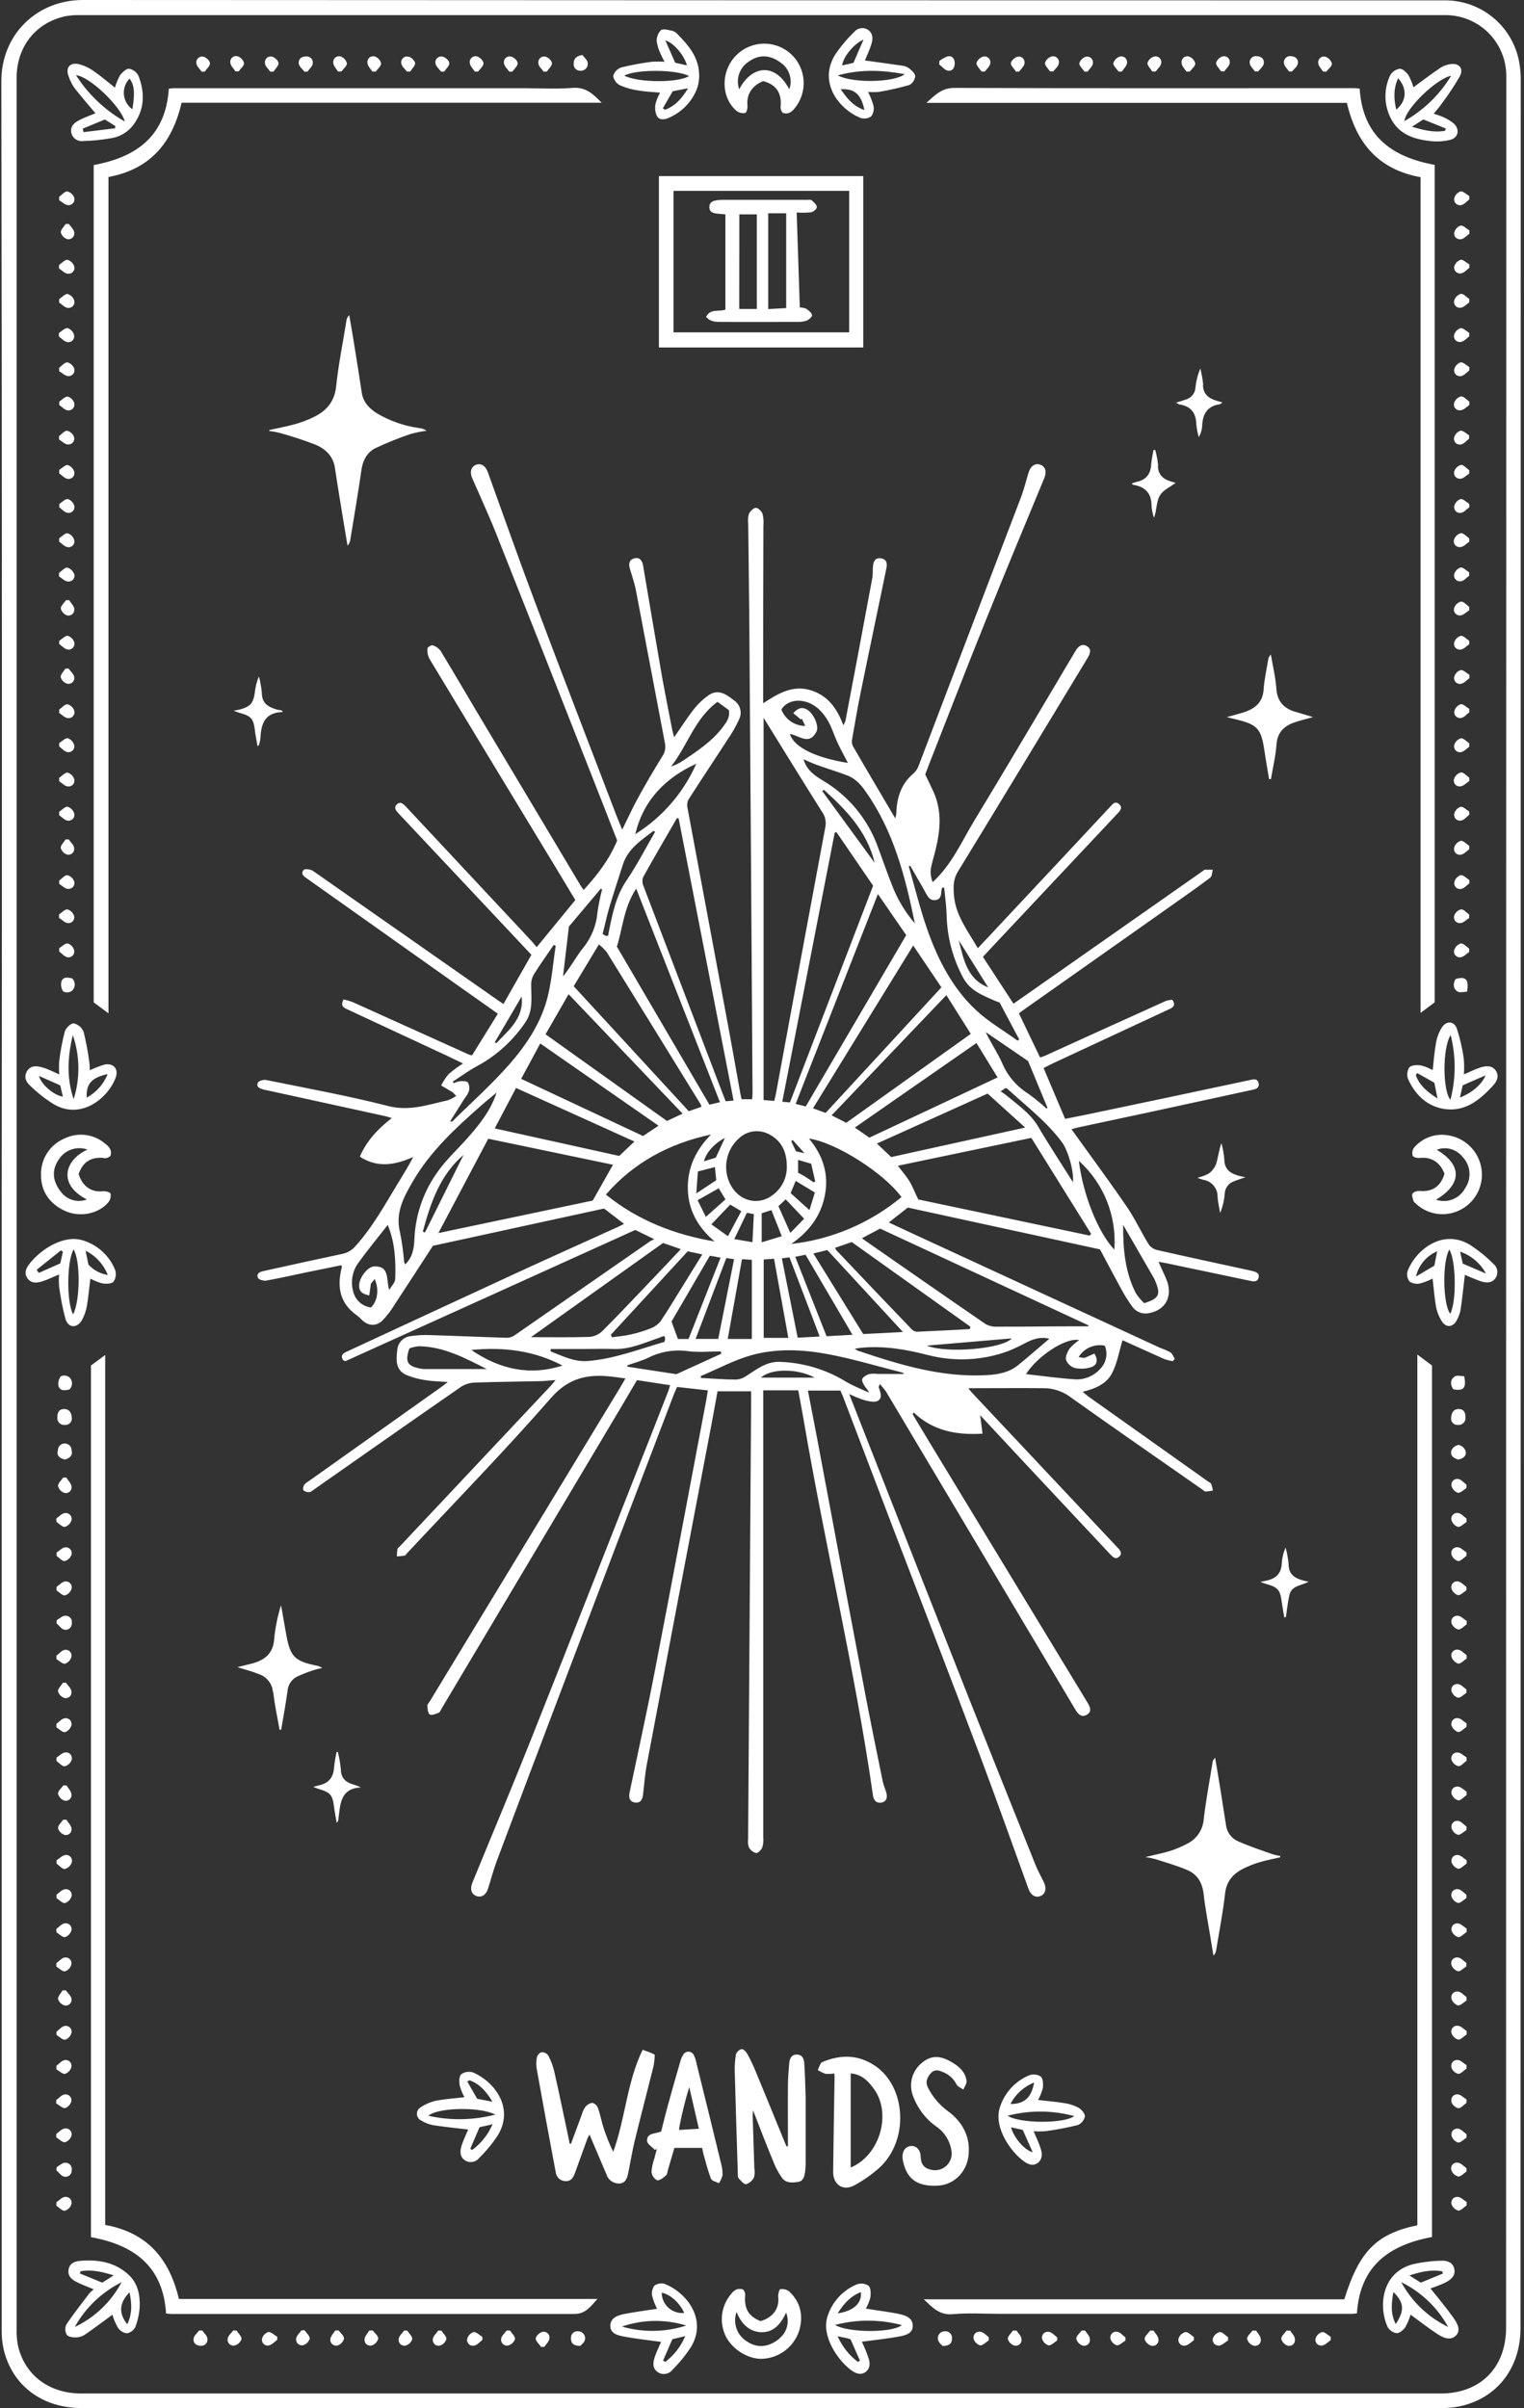 <?xml version="1.0" encoding="UTF-8"?>
<svg width="443px" height="700px" viewBox="0 0 443 700" version="1.1" xmlns="http://www.w3.org/2000/svg" xmlns:xlink="http://www.w3.org/1999/xlink">
    <rect x="0" y="0" width="443" height="700" fill="#333333" stroke="none"/>
    <title>Shape</title>
    <g id="Page-1" stroke="none" stroke-width="1" fill="none" fill-rule="evenodd">
        <g id="White_67" transform="translate(0.39, 0)" fill="#FFFFFF" fill-rule="nonzero">
            <path d="M441.662,23.3 C441.683,21.513 441.528,19.727 441.2,17.97 C439.244,7.424 429.923,-0.143 419.2,0.11 C287.38,0.11 155.557,0.073 23.73,0 C10.21,0 -0.02,10.15 2.91891944e-05,23.62 C0.18,132.387 0.213,241.157 0.1,349.93 C0.1,459.103 0.1,568.273 0.1,677.44 C0.077,679.293 0.272,681.142 0.68,682.95 C3.23,693.5 11.9,699.952 23.34,699.952 C155.033,699.952 286.723,699.952 418.41,699.952 C420.198,699.972 421.983,699.818 423.74,699.49 C434.67,697.25 441.6,688.4 441.6,676.69 C441.647,458.897 441.667,241.1 441.662,23.3 Z M437.4,676.63 C437.4,688.18 429.93,695.72 418.45,695.72 L23.16,695.72 C13.8,695.72 6.66,690.26 4.79,681.61 C4.507,680.047 4.39,678.458 4.44,676.87 C4.44,567.897 4.44,458.92 4.44,349.94 L4.44,22.62 C4.44,13.69 9.89,6.67 18.44,4.76 C19.803,4.489 21.191,4.368 22.58,4.395 C154.873,4.395 287.167,4.395 419.46,4.395 C424.225,4.308 428.825,6.146 432.215,9.496 C435.604,12.846 437.496,17.424 437.461,22.19 C437.461,23.71 437.461,25.19 437.461,26.76 C437.42,243.387 437.4,460.01 437.4,676.63 Z M265.26,224.72 C261.52,227.81 260.26,231.91 260.15,236.53 C260.079,236.98 259.975,237.425 259.84,237.86 C255.52,230.53 251.44,223.65 247.44,216.72 C247.192,216.046 247.161,215.312 247.35,214.62 C248.14,210.12 248.9,205.62 249.82,201.14 C252.26,189.14 254.82,177.14 257.27,165.19 C257.57,163.76 257.34,162.57 255.74,162.3 C254.14,162.03 253.55,163.03 253.39,164.38 C253.23,165.73 253.39,166.91 253.15,168.14 C250.59,181.94 247.997,195.733 245.37,209.52 C245.211,209.979 245.007,210.421 244.76,210.84 C242.86,205.7 240.02,201.93 234.89,200.53 C229.76,199.13 225.59,201.73 221.44,204.42 L221.44,202.55 C221.44,185.917 221.467,169.29 221.52,152.67 C221.628,151.55 221.54,150.42 221.26,149.33 C220.97,148.57 219.97,147.6 219.31,147.61 C218.65,147.62 217.67,148.61 217.31,149.34 C217.042,150.296 216.97,151.296 217.1,152.28 C217.2,161.75 217.35,171.23 217.42,180.7 C217.753,226.34 218.067,271.983 218.36,317.63 C218.36,318.26 218.29,318.89 218.24,319.52 L215.17,319.52 C215.04,318.88 214.9,318.31 214.79,317.73 C213.53,310.73 212.31,303.73 211.01,296.81 C207.17,276.183 203.323,255.55 199.47,234.91 C199.267,234.087 199.351,233.218 199.71,232.45 C203.45,226.59 207.33,220.82 211.1,214.98 C212.377,213.146 213.488,211.201 214.42,209.17 C215.416,207.254 214.844,204.896 213.08,203.65 C210.8,201.89 208.46,200.11 205.58,202.09 C203.914,203.266 202.435,204.685 201.19,206.3 C199.25,208.77 197.57,211.45 195.57,214.3 C195.32,213.3 195.15,212.81 195.04,212.25 C194.04,207.18 193.04,202.12 192.11,197.03 C190.21,186.15 188.39,175.25 186.54,164.36 C186.3,162.93 185.54,161.91 184.01,162.29 C182.48,162.67 182.3,163.93 182.7,165.29 C183.3,167.38 184.05,169.45 184.46,171.59 C187.31,186.42 190.06,201.26 192.91,216.09 C193.172,217.442 192.864,218.842 192.06,219.96 C189.64,223.91 187.26,227.89 185.06,231.96 C183.47,234.83 182.12,237.84 180.48,241.16 C179.82,239.54 179.3,238.35 178.84,237.16 C170.96,216.56 163.01,195.99 155.25,175.35 C150.49,162.71 146.01,149.97 141.42,137.27 C140.76,135.44 139.52,134.57 138.05,135.08 C136.58,135.59 136.05,137.18 136.91,139.08 C139.26,144.47 141.74,149.82 143.91,155.3 C153.397,179.173 162.837,203.07 172.23,226.99 C174.51,232.78 176.76,238.57 179.01,244.31 C176.74,249.83 173.27,254.31 169.27,258.69 C168.9,258.16 168.61,257.8 168.38,257.41 C158.16,240.297 147.94,223.18 137.72,206.06 C134.37,200.43 131.08,194.75 127.66,189.16 C127.085,188.402 126.283,187.848 125.37,187.58 C124.99,187.45 123.88,188.12 123.87,188.47 C123.764,189.479 123.944,190.498 124.39,191.41 C136.29,211.15 148.223,230.87 160.19,250.57 C162.42,254.24 164.61,257.92 166.84,261.62 L155.61,275.32 C155.09,274.69 154.66,274.11 154.16,273.58 C142,260.56 129.833,247.543 117.66,234.53 C116.91,233.73 116.05,232.81 114.99,233.8 C113.93,234.79 114.78,235.71 115.53,236.51 L147.64,270.68 L154.08,277.54 L145.95,291.84 C144.87,291.11 143.95,290.51 143.04,289.84 C125.573,277.6 108.097,265.373 90.61,253.16 C89.92,252.68 88.27,252.46 87.9,252.86 C86.83,254.06 88.08,254.86 89,255.47 C103.96,266.09 118.93,276.7 133.91,287.3 L144.33,294.66 L136.84,306.74 C136.584,306.716 136.33,306.673 136.08,306.61 C124.747,301.49 113.413,296.373 102.08,291.26 C101.228,290.949 100.356,290.695 99.47,290.5 C98.6,292.16 99.24,292.77 100.36,293.29 C110.1,297.81 119.827,302.34 129.54,306.88 C131.01,307.57 132.47,308.28 134.21,309.12 C132.728,310.054 131.317,311.097 129.99,312.24 C129.155,313.245 128.437,314.342 127.85,315.51 L131.21,317.51 C131.307,317.594 131.394,317.688 131.47,317.79 L132.23,318.55 C131.468,319.08 130.641,319.51 129.77,319.83 C124.09,321.08 118.69,323.07 112.49,321.5 C100.75,318.5 88.82,316.34 76.94,313.92 C76.19,313.77 74.76,314.2 74.55,314.73 C74,316.09 75.29,316.44 76.34,316.73 C76.65,316.82 76.98,316.87 77.34,316.94 C88.72,319.433 100.103,321.923 111.49,324.41 C112.08,324.54 112.66,324.74 113.49,324.99 C109.41,328.17 106.21,331.58 104.2,336.21 C109.53,339.65 114.57,338.56 119.73,336.31 C118.43,338.79 117.03,341.08 115.63,343.37 C111.69,349.8 108.11,356.45 103.02,362.12 C102.015,363.334 100.625,364.167 99.08,364.48 C91.5,366.08 83.94,367.76 76.37,369.42 C75.31,369.66 74.04,370.05 74.57,371.42 C74.77,371.94 76.2,372.37 76.96,372.24 C80.8,371.56 84.61,370.69 88.44,369.89 L98.8,367.77 C98.872,367.898 98.932,368.032 98.98,368.17 C98.93,368.42 98.88,368.68 98.82,368.94 C97.59,374.3 98.5,378.94 103.29,382.29 C103.815,382.696 104.307,383.145 104.76,383.63 C106.65,385.44 108.86,385.63 110.76,383.86 C112.089,382.488 113.257,380.968 114.24,379.33 C118,373.64 121.68,367.91 125.45,362.12 L175.2,351.29 L181.01,355.75 C180.29,356.11 179.84,356.36 179.36,356.58 C169.47,361.07 159.56,365.5 149.7,370.05 C133.22,377.64 116.77,385.31 100.31,392.93 C99.18,393.45 98.53,394.1 99.38,395.41 C99.61,395.48 99.93,395.69 100.11,395.61 C128.11,382.96 156.06,370.29 184.28,357.51 L189.83,360.23 C189.442,360.369 189.064,360.536 188.7,360.73 C175.527,369.87 162.357,379.007 149.19,388.14 C148.544,388.592 147.778,388.842 146.99,388.86 C139.64,388.64 132.3,388.31 124.99,388.09 C123.016,387.983 121.035,388.076 119.08,388.37 C116.934,388.556 115.239,390.271 115.08,392.42 C114.78,395.28 114.5,398.2 117.68,399.65 C119.504,400.4 121.416,400.918 123.37,401.19 C125.37,401.52 127.37,401.53 129.79,401.72 C128.89,402.41 128.43,402.77 127.96,403.11 L89.4,430.5 C88.878,430.781 88.413,431.158 88.03,431.61 C87.77,432.05 87.59,432.92 87.83,433.2 C88.302,433.591 88.91,433.778 89.52,433.72 C89.98,433.72 90.45,433.26 90.88,432.96 C105.15,422.96 119.4,412.96 133.72,403.04 C134.942,402.298 136.341,401.898 137.77,401.88 C143.98,401.65 150.2,401.61 156.42,401.47 C157.84,401.47 159.27,401.27 161.12,401.13 C160.48,401.9 160.12,402.36 159.75,402.77 L115.92,449.39 C115.65,449.68 115.21,449.93 115.14,450.27 C115.026,450.981 114.972,451.7 114.98,452.42 C115.74,452.34 116.51,452.3 117.27,452.16 C117.48,452.16 117.64,451.8 117.82,451.6 C131.88,436.55 146.28,421.79 159.82,406.3 C164.9,400.51 170.39,399.39 177.15,400.12 C178.48,400.26 179.81,400.46 181.42,400.67 C180.8,401.73 180.42,402.42 180.01,403.09 L124.57,494.49 C124.29,494.94 123.79,495.42 123.82,495.86 C123.89,496.75 124.01,498.05 124.57,498.37 C125.13,498.69 126.33,498.16 127.17,497.83 C127.52,497.69 127.7,497.1 127.94,496.7 C145.153,467.8 162.367,438.89 179.58,409.97 C181.3,407.08 182.99,404.18 184.77,401.17 L194.39,402.64 C194.15,403.46 194.03,403.96 193.84,404.44 C192.18,408.7 190.49,412.95 188.84,417.2 C177.21,446.71 165.64,476.25 153.92,505.73 C148.4,519.63 142.58,533.42 136.92,547.25 C136.18,549.06 136.58,550.54 138.05,551.11 C139.52,551.68 140.88,550.84 141.46,549.01 C142.31,546.36 143,543.66 143.98,541.01 C150.573,523.47 157.193,505.94 163.84,488.42 C174.353,460.647 184.943,432.84 195.61,405 C195.84,404.4 196.14,403.82 196.44,403.15 L205.35,404.15 C205.2,405.15 205.11,405.89 204.97,406.65 C199.97,433 195.06,459.36 189.97,485.65 C187.69,497.47 185.09,509.24 182.62,521.02 C182.33,522.44 182.53,523.66 184.13,523.93 C185.73,524.2 186.36,523.12 186.53,521.69 C186.88,518.8 187.06,515.89 187.6,513.04 C193.793,480.307 200.013,447.587 206.26,414.88 C206.93,411.39 207.55,407.88 208.19,404.42 L217.95,404.42 C217.95,405.42 217.95,406.37 217.95,407.28 C217.65,449.74 217.357,492.203 217.07,534.67 C216.954,535.455 217.04,536.257 217.32,537 C217.758,537.804 218.506,538.393 219.39,538.63 C219.97,538.68 220.91,537.7 221.21,536.98 C221.483,536.029 221.574,535.035 221.48,534.05 C221.48,491.65 221.48,449.25 221.48,406.85 C221.48,406.01 221.48,405.16 221.48,404.13 L231.65,404.13 C232.19,407.13 232.74,409.94 233.23,412.8 C239.44,449.28 248.12,485.3 253.38,521.96 C253.58,523.32 254.38,524.23 255.83,523.96 C257.28,523.69 257.62,522.5 257.27,521.18 C256.97,520.03 256.43,518.93 256.2,517.77 C254.44,509.15 252.66,500.52 251.02,491.87 C246.353,467.283 241.723,442.687 237.13,418.08 C236.26,413.47 235.36,408.88 234.46,404.21 L243.9,404.21 C244.27,405.08 244.5,405.55 244.69,406.04 C249.55,418.793 254.407,431.543 259.26,444.29 C267.7,466.38 276.26,488.43 284.56,510.55 C289.37,523.31 293.89,536.17 298.56,549 C299.22,550.82 300.48,551.69 301.95,551.17 C303.42,550.65 303.95,549.04 303.06,547.17 C302.17,545.3 301.29,543.76 300.57,541.98 C294.183,526.06 287.82,510.133 281.48,494.2 C271.333,468.507 261.213,442.81 251.12,417.11 L246.45,405.2 C247.889,405.904 249.376,406.506 250.9,407 C252.16,407.31 253.82,407.73 254.78,407.18 C256.27,406.32 255.48,404.61 255.02,403.18 C255.02,403.09 255.11,402.95 255.36,402.32 C256.031,403.024 256.649,403.776 257.21,404.57 C275.55,435.363 293.883,466.157 312.21,496.95 C312.99,498.27 314.01,499.35 315.56,498.41 C317.11,497.47 316.47,496.14 315.74,494.92 L270.26,420 C268.46,417 266.68,414.06 264.89,411.08 C264.99,410.91 265.1,410.74 265.21,410.57 C270.84,415.92 277.55,417.18 285.21,416.73 L284.53,411.36 L297.24,425 C305.573,433.913 313.907,442.813 322.24,451.7 C322.98,452.49 323.82,453.46 324.91,452.5 C326,451.54 325.2,450.6 324.44,449.8 L324.02,449.37 L282.1,404.77 C281.744,404.372 281.41,403.955 281.1,403.52 C288.73,403.52 296.2,403.44 303.67,403.52 C306.394,403.679 309.003,404.674 311.14,406.37 C323.78,415.37 336.52,424.17 349.22,433.05 C349.49,433.24 349.78,433.56 350.05,433.56 C350.766,433.504 351.477,433.404 352.18,433.26 C352.071,432.603 351.904,431.957 351.68,431.33 C351.54,431.02 351.08,430.84 350.75,430.61 L315.75,405.76 C315.263,405.378 314.795,404.97 314.35,404.54 C317.97,403.69 321.2,402.26 322.79,399.28 C324.38,396.3 324.86,392.98 325.91,389.56 C329.91,391.36 333.96,393.23 338.06,395.04 C338.861,395.315 339.684,395.522 340.52,395.66 L341.09,395 C340.69,394.35 340.43,393.48 339.85,393.1 C338.857,392.569 337.824,392.118 336.76,391.75 L263.71,358.02 L257.97,355.34 L263.5,351.01 L319.36,363.16 C321.36,366.88 323.28,370.57 325.29,374.22 C326.292,376.148 327.435,378 328.71,379.76 C329.716,381.229 331.466,382.003 333.23,381.76 C338.11,381.03 340.44,377.31 338.93,372.6 C338.488,371.422 337.988,370.268 337.43,369.14 L336.37,366.77 C337.48,366.97 338.19,367.08 338.88,367.23 C346.92,368.91 354.957,370.6 362.99,372.3 C363.99,372.52 365.1,372.7 365.45,371.42 C365.8,370.14 364.77,369.73 363.75,369.47 L362.58,369.2 C353.66,367.26 344.72,365.34 335.81,363.31 C334.83,363.042 333.983,362.422 333.43,361.57 C331.33,358.13 329.62,354.42 327.37,351.09 C323.1,344.78 318.56,338.67 314.13,332.48 L311.08,328.24 C312.01,327.98 312.51,327.82 313.02,327.71 L333.61,323.31 C343.51,321.17 353.41,319.02 363.31,316.86 C364.38,316.63 365.82,316.43 365.46,314.86 C365.1,313.29 363.79,313.77 362.68,314 C347.067,317.333 331.453,320.633 315.84,323.9 C313.72,324.35 311.58,324.75 309.22,325.22 L302.96,310.45 C304.1,309.88 305.03,309.39 305.96,308.95 L339.64,293.27 C340.78,292.74 341.37,292.07 340.39,290.61 C339.731,290.646 339.079,290.767 338.45,290.97 C326.803,296.23 315.163,301.51 303.53,306.81 C303.02,307.05 302.46,307.19 301.94,307.38 L295.79,294.56 C296.29,294.18 296.65,293.89 297.03,293.63 L340.61,262.89 C344.23,260.33 347.87,257.79 351.41,255.11 C351.93,254.71 351.92,253.6 352.15,252.81 C351.37,252.81 350.59,252.81 349.82,252.81 C349.65,252.81 349.49,253.02 349.32,253.13 L300.02,287.69 L294.21,291.75 L285.33,278.14 L287.17,276.14 L324.33,236.6 C325.1,235.78 326.13,234.84 324.94,233.76 C323.75,232.68 323.02,233.76 322.27,234.55 C312.323,245.217 302.37,255.86 292.41,266.48 C289.62,269.48 286.82,272.48 283.84,275.62 C280.91,270.5 277.31,266.04 276.89,260.02 C276.72,257.59 276.7,255.54 278.09,253.29 C290.72,232.67 303.2,211.97 315.73,191.29 C316.46,190.09 317.04,188.71 315.55,187.81 C314.06,186.91 312.99,187.95 312.2,189.27 C302.45,205.67 292.78,222.11 282.89,238.42 C279.18,244.53 276.34,251.26 270.72,256.42 C270.259,255.286 270.061,254.062 270.14,252.84 C270.46,250.84 271.14,248.84 271.6,246.84 C272.99,241.2 273.43,235.59 270.94,230.11 C270.2,228.48 269.4,226.89 268.56,225.11 C268.84,224.36 269.15,223.49 269.49,222.63 C275.04,208.52 280.49,194.37 286.17,180.3 C291.72,166.48 297.47,152.74 303.17,138.97 C303.92,137.14 303.54,135.68 302.08,135.1 C300.62,134.52 299.2,135.38 298.6,137.35 C297.92,139.57 297.37,141.83 296.6,143.99 C286.607,170.15 276.643,196.287 266.71,222.4 C266.423,223.28 265.925,224.076 265.26,224.72 Z M335.02,371.49 C335.208,371.838 335.371,372.199 335.51,372.57 C337.04,376.32 336.51,377.44 332.2,378.8 C331.273,377.92 330.454,376.933 329.76,375.86 C326.59,369.64 326.05,362.86 326.08,356.03 C329.06,361.183 332.04,366.337 335.02,371.49 Z M251.32,230.18 C259.32,241.58 262.73,254.61 265.54,268.41 C262.696,265.105 260.446,261.333 258.89,257.26 C257.49,253.7 256.23,250.07 254.89,246.46 C251.983,238.209 246.252,231.253 238.71,226.82 C236.39,225.42 234.13,223.9 233.18,220.7 C234.59,221.31 235.74,221.87 236.93,222.29 C239.93,223.36 242.93,224.29 245.93,225.41 C248.3,226.31 249.87,228.1 251.32,230.18 Z M252.32,330.69 C250.92,329.69 249.62,328.83 248.09,327.76 L283.45,303.18 L289.59,313.18 L252.32,330.69 Z M297.61,327.75 L258.67,336.33 L254.51,332.4 L286.69,317.88 L297.61,327.75 Z M245.61,326.36 L241.34,324.21 L274.7,289.26 C277.12,293.1 279.39,296.71 281.8,300.52 L245.61,326.36 Z M239.61,323.49 L235.93,322.16 L265.07,274.83 L273.26,287 L239.61,323.49 Z M281.54,386.33 C276.4,386.6 271.27,386.89 266.14,387.1 C265.552,387.056 265.002,386.792 264.6,386.36 C257.267,378.72 249.96,371.053 242.68,363.36 C242.544,363.157 242.439,362.935 242.37,362.7 L247.21,361.04 L281.67,385.63 C281.61,385.88 281.61,386.1 281.55,386.33 L281.54,386.33 Z M293.71,389.03 C291.18,392.03 274.99,393.53 269,391.14 L293.71,389.03 Z M262.08,387.18 L250.53,387.77 C245.72,380 240.94,372.28 236.04,364.35 L240.1,363.35 L262.08,387.18 Z M247.41,387.99 L239.88,388.41 L230.77,365.31 L233.77,364.73 L247.41,387.99 Z M237.87,388.49 L231.48,388.83 C229.94,381.1 228.43,373.53 226.88,365.77 L229.1,365.48 C232.02,373.11 234.89,380.63 237.88,388.49 L237.87,388.49 Z M221.61,366.1 L224.61,365.88 C226,373.54 227.35,381.06 228.76,388.88 L221.61,388.88 L221.61,366.1 Z M221.02,361.1 L221.02,352.66 L223.85,351.75 L226.85,359.33 L221.02,361.1 Z M225.89,350.61 L227.99,348.61 L233.35,354.25 C232.15,355.49 230.9,356.76 229.35,358.37 L225.89,350.61 Z M242.75,241.88 L253.41,257.45 L229.23,320.45 L227,320.25 C232.11,294.06 237.18,268.04 242.25,242.03 L242.75,241.88 Z M238.61,229.93 C238.77,229.81 238.94,229.7 239.11,229.59 C245.65,235.48 251.69,241.75 253.86,250.81 L238.61,229.93 Z M230.04,331.37 C231.1,332.56 232.17,333.75 233.46,335.21 L230.99,334.66 L229.61,331.72 L230.04,331.37 Z M229.43,346.8 L230.91,343.26 L236.48,346.63 C236.01,348.18 235.48,349.81 234.91,351.75 L229.43,346.8 Z M236.14,343.67 C235.38,343.16 234.64,342.67 233.87,342.16 C233.1,341.65 232.39,341.32 231.6,340.88 L231.6,337.15 L235.41,338.27 C235.78,339.93 236.18,341.68 236.58,343.43 L236.14,343.67 Z M230.89,320.88 L254.8,259.88 C257.7,264.1 260.35,267.93 263.03,271.82 L233.83,321.62 L230.89,320.88 Z M237.08,205.65 C238.435,206.809 239.566,208.205 240.42,209.77 C241.48,211.65 242.09,213.77 243.01,215.77 C243.93,217.77 245.01,219.64 246.08,221.77 C236.47,220.21 230.32,217.12 229.23,213.34 C231.88,213.76 234.82,216.81 236.94,212.67 C237.77,211.05 236.13,207.44 234.28,206.3 C232.88,205.45 231.65,205.67 230.2,207.3 L232.39,209.13 L232.68,208.87 C233,209.56 233.33,210.24 233.68,211.01 C230.609,210.999 227.857,209.111 226.74,206.25 C228.68,203 233.61,202.87 237.03,205.65 L237.08,205.65 Z M221.57,208.65 C227.19,217.7 232.83,226.89 238.57,236 C239.49,237.272 239.834,238.872 239.52,240.41 C234.68,266.31 229.88,292.213 225.12,318.12 C225.01,318.7 224.85,319.26 224.67,320.01 L221.57,319.76 L221.57,208.65 Z M214.61,330.7 C216.971,328.613 220.381,328.214 223.16,329.7 C226.9,331.63 228.32,334.98 228.32,339.03 C228.403,342.269 226.913,345.347 224.32,347.29 C220.22,350.54 214.64,349.29 212.02,344.5 C209.523,339.865 210.602,334.115 214.61,330.7 Z M205.96,365 L209.07,365.56 C205.91,373.56 202.84,381.38 199.75,389.21 L196.67,389.21 L194.81,384.13 L205.96,365 Z M191.77,383.88 C190.996,384.887 189.957,385.659 188.77,386.11 C186.867,386.872 184.903,387.474 182.9,387.91 C181.13,388.32 179.3,388.46 177.49,388.71 L177.16,388 L199.52,363.72 L203.76,364.63 C201.69,367.97 199.76,371.05 197.88,374.13 C195.84,377.34 193.93,380.67 191.77,383.83 L191.77,383.88 Z M151.1,313.59 C152.95,310.16 154.72,306.87 156.65,303.31 L191.03,327.21 L186.54,330.21 L151.1,313.59 Z M184.03,331.81 L179.61,336 L143.42,328 L149.61,316.24 L184.03,331.81 Z M158.19,300.64 C160.41,296.78 162.56,293.03 164.89,288.99 L198.03,323.71 L193.48,325.83 L158.19,300.64 Z M166.36,286.7 L173.69,274.52 C174.525,275.175 175.286,275.92 175.96,276.74 C185.06,291.447 194.167,306.2 203.28,321 C203.374,321.233 203.448,321.474 203.5,321.72 L199.82,323 C188.71,310.9 177.61,298.89 166.36,286.65 L166.36,286.7 Z M178.92,275.19 C180.67,269.63 180.92,263.78 184.54,258.3 L208.89,320.38 L205.83,321.1 C196.82,305.69 187.89,290.45 178.92,275.14 L178.92,275.19 Z M210.29,330.86 C209.44,332.68 208.6,334.5 207.68,336.49 L204.26,337.56 C204.72,335.17 207.48,332.13 210.29,330.81 L210.29,330.86 Z M207.42,339.24 C207.56,340.59 207.67,341.76 207.81,343.06 L202.01,346.89 C202.19,344.42 202.33,342.47 202.47,340.52 L207.42,339.24 Z M208.54,345.4 L210.49,348.63 L204.79,353.71 L202.39,348.87 L208.54,345.4 Z M211.87,350.15 L215.09,352.05 C213.8,354.47 212.59,356.73 211.21,359.33 L206.39,355.88 L211.87,350.15 Z M210.75,365.7 L212.99,366 L208.39,389.19 L201.81,389.19 C204.83,381.21 207.77,373.49 210.75,365.65 L210.75,365.7 Z M215.29,366.01 L218.15,366.2 L218.15,389.2 L211.15,389.2 L215.29,366.01 Z M213.05,360.17 L216.73,352.52 L218.73,352.91 C218.6,355.54 218.48,358.1 218.34,361.07 L213.05,360.17 Z M212.85,319.91 L210.55,320.11 C209.55,317.52 208.55,315.01 207.62,312.49 C200.62,294.19 193.637,275.887 186.67,257.58 C186.304,256.759 186.261,255.831 186.55,254.98 C189.75,249.21 193.09,243.52 196.38,237.81 L196.89,237.94 L212.85,319.91 Z M208.18,204 L211.47,206.41 C211.86,208.57 210.74,210 209.67,211.41 C206.58,215.49 202.37,218.26 198.2,221.07 C197.116,221.821 195.926,222.407 194.67,222.81 C199.44,216.78 201.54,208.85 208.18,204 Z M202,222 C198.283,230.445 192.108,237.575 184.28,242.46 C186.61,232.67 192.93,226.15 202,222 Z M176.71,263.82 C177.98,259.59 179.37,255.39 180.71,251.19 C182.23,246.6 186.1,244.19 189.61,241.48 L190.02,241.82 C187.28,246.55 184.78,251.43 181.72,255.94 C178.66,260.45 177.63,265.62 176.59,270.8 C176.52,271.18 176.46,271.56 176.39,271.97 C176.14,271.97 175.92,272.1 175.77,272.05 C175.424,271.884 175.09,271.693 174.77,271.48 C175.46,268.91 175.96,266.33 176.71,263.82 Z M164.98,269.33 C167.92,265.84 171.08,262.07 174.24,258.33 L174.63,258.52 C174.062,260.721 173.612,262.951 173.28,265.2 C172.975,268.948 171.546,272.517 169.18,275.44 C167.08,278.04 165.53,281.07 163.27,283.81 C163.83,279.08 164.39,274.38 164.98,269.33 Z M151.23,289.69 C151.95,296.05 147.46,299.37 143.89,303.23 L143.43,302.96 L151.23,289.69 Z M134.61,319.35 C135.166,318.695 135.609,317.951 135.92,317.15 C136.147,316.306 136.04,315.407 135.62,314.64 C135.27,314.19 134.12,314.24 133.33,314.27 C132.697,314.381 132.081,314.576 131.5,314.85 L131.23,314.4 C133.5,312.93 135.68,311.32 138.03,310.03 C143.838,306.951 148.788,302.473 152.43,297 C154.59,293.69 154.04,290 154.01,286.39 C153.976,285.308 154.235,284.237 154.76,283.29 C156.59,280.35 158.61,277.53 160.56,274.66 L161.14,274.92 C160.37,279.92 160,285.04 158.76,289.92 C156.88,297.29 152.68,303.65 147.76,309.27 C142.6,315.18 136.68,320.43 131.09,325.97 C131.03,326.02 130.86,325.97 130.44,325.97 C131.9,323.65 133.27,321.5 134.61,319.35 Z M114.48,371.79 C114.48,372.79 113.48,373.68 112.77,374.95 C111.77,372.04 113.04,367.95 108.36,368.11 C106.53,368.16 104.12,371.28 104.02,373.46 C103.93,375.2 104.63,376.07 106.94,376.55 C107.08,375.55 107.21,374.63 107.42,373.15 L108.53,371.77 C109.85,374.87 109.37,378.12 107.46,380.05 C104.915,379.742 102.838,377.869 102.27,375.37 C101.491,372.576 102.009,369.58 103.68,367.21 C106.4,363.42 109.38,359.82 112.31,356.06 C114.45,361.15 114.67,366.46 114.5,371.79 L114.48,371.79 Z M117.38,367.52 C117.252,367.275 117.152,367.017 117.08,366.75 C116.853,363.923 116.462,361.112 115.91,358.33 C114.44,352.56 116.91,348.05 119.66,343.33 C124.66,334.77 131.74,328.18 139.03,321.74 C140.64,320.31 142.32,318.96 143.96,317.58 C142.23,322.88 138.9,326.98 135.38,330.94 C132.66,334 129.61,336.81 127.2,340.1 C122.853,345.918 120.368,352.914 120.07,360.17 C119.97,362.77 119.61,365.39 117.4,367.52 L117.38,367.52 Z M123.13,358.27 L122.52,357.97 C124.77,349.7 127.44,341.64 134.35,335.69 L123.13,358.27 Z M171.91,348.97 L127.04,358.42 L141.53,331 L177.79,338.56 L171.91,348.97 Z M175.72,347.24 C183.88,337.85 194.23,332.36 206.29,329.77 C201.92,334.24 199.41,339.35 199.55,345.64 C199.69,351.93 202.6,356.83 207.33,360.87 C195.79,358.88 185.18,354.86 175.74,347.24 L175.72,347.24 Z M192.35,361.3 L197.51,363.09 C194.6,366.17 191.9,369.09 189.18,371.9 C184.38,376.9 179.62,382.01 174.71,386.9 C173.689,387.881 172.361,388.481 170.95,388.6 C165.49,388.78 160.02,388.68 153.95,388.68 L192.35,361.3 Z M122.67,397.94 C122.272,397.911 121.877,397.847 121.49,397.75 C117.99,397.04 117.3,395.75 118.62,391.93 C119.53,391.606 120.478,391.398 121.44,391.31 C128.62,391.45 134.72,394.71 141.1,397.94 L122.67,397.94 Z M136.61,392.4 C145.96,391.48 154.82,392.56 163.12,396.93 C153.54,400 144.81,398 136.61,392.4 Z M170.51,395.61 C166.51,395.92 163.14,394.15 159.64,392.8 L159.7,392.12 L169.11,392.12 C172.16,392.12 175.2,392.01 178.24,392.12 C182.9,392.23 187,390.26 191.24,388.85 C191.62,388.72 191.97,388.53 192.34,388.4 C192.44,388.4 192.59,388.4 192.8,388.46 C192.877,388.694 192.927,388.935 192.95,389.18 C192.914,389.476 192.847,389.768 192.75,390.05 C185.37,392.17 178.21,395 170.46,395.61 L170.51,395.61 Z M196.23,399.44 L182,397.26 L182,396.85 C184,396.14 186.11,395.58 188,394.68 C191.534,392.895 195.524,392.215 199.45,392.73 C202.62,393.17 205.89,392.82 209.11,392.82 L209.29,393.48 L196.23,399.44 Z M220.8,400.44 C223.65,397.78 231.28,397.69 236.44,400.44 L220.8,400.44 Z M254.61,399.36 C253.822,399.251 253.022,399.267 252.24,399.41 C251.45,399.69 250.42,400.24 250.24,400.91 C250.06,401.58 250.72,402.48 251.16,403.2 C251.44,403.67 251.98,404 252.16,404.78 C249.94,403.78 247.62,402.84 245.5,401.6 C239.663,398.027 232.991,396.045 226.15,395.85 C222.28,395.77 219.49,398.09 216.48,400 C215.635,400.586 214.646,400.932 213.62,401 C210.19,401 206.76,400.71 203.39,400.54 C203.339,400.367 203.302,400.189 203.28,400.01 C208.19,397.93 212.97,395.34 218.07,393.91 C225.28,391.91 232.83,392.24 240.13,393.59 C247.43,394.94 254.64,397.13 261.88,398.96 C262.04,398.96 262.16,399.18 262.4,399.38 L254.61,399.36 Z M286.56,399.71 C273.41,400.47 261.18,396.71 248.99,392.62 C248.664,392.45 248.353,392.252 248.06,392.03 C249.06,391.9 249.58,391.79 250.16,391.74 C256.79,391.14 263.25,392.29 269.59,393.94 C277.202,395.856 285.214,395.445 292.59,392.76 C294.426,392.017 296.218,391.172 297.96,390.23 C299.96,389.23 302.08,388.47 304.62,389.14 C301.48,391.8 298.57,394.37 295.56,396.81 C292.93,398.93 289.9,399.51 286.51,399.71 L286.56,399.71 Z M320.74,391.14 C321.716,393.432 321.211,396.087 319.46,397.86 C317.667,399.884 315.073,401.014 312.37,400.95 C307.53,400.66 302.72,399.95 297.85,399.42 C301.23,394.08 309.49,388.7 313.31,389.53 C312.269,390.237 311.321,391.074 310.49,392.02 C309.86,393.02 309.24,394.38 309.49,395.33 C309.951,396.447 310.892,397.296 312.05,397.64 C313.585,397.969 315.179,397.9 316.68,397.44 C318.55,396.86 318.88,395.36 317.74,393.44 L314.83,394.73 L313.14,394.47 C314.71,391.887 317.724,390.558 320.69,391.14 L320.74,391.14 Z M315.98,385.23 C315.98,385.33 315.98,385.43 315.98,385.53 L310.79,385.53 C303.65,385.53 296.51,385.66 289.37,385.63 C288.203,385.681 287.044,385.4 286.03,384.82 C274.3,376.77 262.62,368.62 250.94,360.5 C250.77,360.39 250.62,360.26 250.18,359.92 L255.43,357.12 L315.98,385.23 Z M229.6,361.59 C234.66,358.08 238.19,353.59 239.39,347.45 C240.59,341.31 238.86,335.86 234.76,330.95 C242.56,332.07 256.43,340.86 261.66,347.95 C252.522,355.541 241.358,360.283 229.55,361.59 L229.6,361.59 Z M316.36,359.15 L266.54,348.65 C265.54,346.65 264.94,344.96 264.04,343.47 C263.14,341.98 261.93,340.61 260.61,338.85 L299.4,330.75 L316.77,358.64 L316.36,359.15 Z M323.57,363.3 C318.84,358.3 314.45,347.41 313.21,337.42 C320.479,343.977 324.289,353.54 323.52,363.3 L323.57,363.3 Z M311.57,343.74 C309.78,340.93 308.12,338.34 306.48,335.74 C304.84,333.14 303.08,330.37 301.48,327.62 C299.16,323.62 295.37,321.09 291.93,318.23 C291.53,317.9 291.08,317.62 290.47,317.23 L291.88,316.29 C292.16,316.37 292.31,316.37 292.4,316.45 C297.9,321.5 303.89,326.03 308.4,332.14 C310.11,334.57 311.82,340.44 311.5,343.74 L311.57,343.74 Z M304.09,322 L303.82,322.23 C302.1,320.656 300.287,319.186 298.39,317.83 C295.087,315.751 292.498,312.712 290.97,309.12 C289.61,306 287.61,303.17 286.14,300 L298.46,308.42 C300.24,312.72 302.16,317.34 304.09,322 Z M286.85,287 C280.65,284.56 279.73,278.78 278.3,273.31 L286.85,287 Z M267.97,258.2 C268.21,258.6 268.39,259.03 268.62,259.43 C269.29,260.59 269.93,261.88 271.57,261.63 C273.21,261.38 273.19,259.97 273.29,258.71 C273.343,258.468 273.424,258.233 273.53,258.01 L274.06,258.01 C274.31,260.61 274.7,263.21 274.77,265.82 C274.889,272.262 276.549,278.581 279.61,284.25 C281.61,288 285.35,289.35 288.91,290.95 C289.21,291.09 289.53,291.17 290.16,291.38 L295.87,302.12 L295.4,302.49 C291.4,299.57 286.95,297.02 283.34,293.64 C276.39,287.13 272.13,278.75 269.05,269.87 C266.99,263.95 265.52,257.87 263.78,251.82 L264.18,251.62 C265.42,253.81 266.7,256 267.97,258.2 Z M415.87,396.91 L411.61,393.74 L411.61,646.82 C399.7,649.32 394.72,654.38 390.37,668.35 L268.13,668.35 C270.75,670.82 272.76,673 276.53,672.67 C281.13,672.26 285.79,672.57 290.43,672.57 L392.37,672.57 C392.95,672.57 393.52,672.49 394.04,672.45 C394.93,658.67 403.37,652.56 415.87,650.24 L415.87,396.91 Z M30.19,646.73 L30.19,393.86 L26.05,396.92 L26.05,650.28 C38.63,652.57 47.05,658.77 47.88,672.49 C48.42,672.49 48.88,672.6 49.33,672.6 C88.41,672.6 127.493,672.6 166.58,672.6 C169.98,672.6 171.36,670.26 173.29,668.24 L51.61,668.24 C48.89,656.66 42.47,648.94 30.19,646.73 Z M412.55,51.5 L412.55,294.42 L416.64,291.36 L416.64,47.92 C404.1,45.64 395.7,39.48 394.84,25.76 C394.336,25.688 393.829,25.641 393.32,25.62 C354.57,25.62 315.82,25.69 277.07,25.55 C273.41,25.55 271.49,27.55 268.9,29.9 L391.13,29.9 C393.84,41.6 400.29,49.29 412.55,51.5 Z M26.85,291.37 L31.14,294.54 L31.14,51.45 C43.35,49.18 49.71,41.45 52.39,29.86 L174.48,29.86 C171.97,27.2 169.76,25.23 165.98,25.55 C161.44,25.93 156.85,25.64 152.28,25.64 L50.13,25.64 C49.644,25.661 49.16,25.711 48.68,25.79 C47.78,39.54 39.35,45.67 26.85,47.97 L26.85,291.37 Z M250.55,51.19 L191.14,51.19 L191.14,101 L250.55,101 L250.55,51.19 Z M246.45,96.61 L195.39,96.61 L195.39,55.47 L246.45,55.47 L246.45,96.61 Z M91.39,129.28 C94.24,130.51 96.47,132.59 96.97,136 C97.63,140.52 98.39,145 99.12,149.53 C99.61,152.53 100.12,155.59 100.63,158.62 C101.076,158.139 101.359,157.531 101.44,156.88 C102.53,150.15 103.7,143.43 104.66,136.68 C105.06,133.82 106.28,131.5 108.76,130.26 C112.029,128.715 115.385,127.359 118.81,126.2 C120.391,125.754 122.002,125.42 123.63,125.2 C122.993,124.767 122.257,124.502 121.49,124.43 C117.145,123.839 112.963,122.384 109.19,120.15 C106.93,118.73 105.19,116.92 104.77,114.15 C104.11,109.7 103.39,105.26 102.68,100.81 C102.18,97.75 101.68,94.68 101.13,91.62 C100.689,92.011 100.401,92.546 100.32,93.13 C99.32,99.53 97.98,105.91 97.32,112.35 C96.82,116.91 94.37,119.55 90.55,121.35 C88.937,122.117 87.265,122.752 85.55,123.25 C83.03,123.94 80.45,124.43 77.9,125 L77.9,125.27 C78.911,125.392 79.913,125.579 80.9,125.83 C84.453,126.801 87.954,127.953 91.39,129.28 L91.39,129.28 Z M179.72,634.68 C181.52,634.56 181.94,633.01 182.24,631.54 C182.88,628.43 183.37,625.29 184.13,622.2 C185.9,614.94 187.81,607.71 189.61,600.45 C189.796,599.386 189.903,598.31 189.93,597.23 C189.24,596.91 188.83,596.71 188.41,596.54 C187.99,596.37 187.41,596.19 186.41,595.82 C181.83,605.24 181.41,615.75 177.86,625.48 C176.805,623.302 175.893,621.057 175.13,618.76 C174.47,616.76 174.13,614.65 173.39,612.66 C173.107,611.946 172.496,611.413 171.75,611.23 C170.955,611.375 170.243,611.81 169.75,612.45 C169.297,613.101 168.959,613.825 168.75,614.59 C167.68,617.43 166.64,620.29 165.58,623.14 L165.21,623.14 C165.07,622.43 164.94,621.73 164.79,621.03 C163.44,614.68 162.13,608.32 160.7,602.03 C160.317,600.425 159.729,598.875 158.95,597.42 C158.488,596.822 157.765,596.486 157.01,596.52 C156.354,596.764 155.858,597.313 155.68,597.99 C155.455,599.094 155.435,600.229 155.62,601.34 C157.42,611.38 159.263,621.407 161.15,631.42 C161.303,632.879 162.533,633.988 164,633.99 C165.56,634.08 166.22,632.99 166.68,631.79 C167.9,628.43 169.1,625.06 170.33,621.7 C170.515,621.273 170.729,620.858 170.97,620.46 C172.66,624.46 174.28,628.25 175.91,632.07 C176.436,633.707 178.003,634.781 179.72,634.68 Z M233.41,599.93 C233.34,598.54 232.91,597.18 231.17,597.21 C229.58,597.21 229.12,598.49 229.01,599.83 C228.85,601.83 228.66,603.93 228.65,605.97 C228.6,611.97 228.65,617.89 228.65,623.84 L228.26,623.92 C228.03,623.39 227.79,622.92 227.57,622.33 C224.81,615.6 222.07,608.85 219.28,602.13 C218.586,600.42 217.794,598.75 216.91,597.13 C216.55,596.48 215.8,595.62 215.23,595.62 C214.452,595.796 213.818,596.358 213.55,597.11 C213.25,598.799 213.13,600.515 213.19,602.23 C213.45,612.03 213.77,621.82 214.08,631.61 C214.08,632.14 214.02,632.82 214.31,633.15 C214.94,633.87 215.85,634.97 216.52,634.89 C217.514,634.558 218.329,633.836 218.78,632.89 C219.021,632.065 219.058,631.193 218.89,630.35 C218.74,625.26 218.55,620.16 218.4,615.06 C218.4,614.61 218.46,614.14 218.51,613.42 C220.61,618.88 222.61,624 224.71,629.07 C225.281,630.407 225.985,631.683 226.81,632.88 C228,634.67 229.93,634.49 231.66,634.21 C233.21,633.96 233.48,632.47 233.66,631.11 C233.742,630.446 233.789,629.779 233.8,629.11 C233.8,622.55 233.8,616 233.8,609.44 C233.7,606.28 233.61,603.11 233.41,599.93 Z M359.32,535.13 C357.473,534.257 356.21,532.49 355.98,530.46 C355.44,526.927 354.887,523.397 354.32,519.87 C353.84,516.87 353.32,513.93 352.83,510.95 C352.435,511.272 352.172,511.727 352.09,512.23 C351.21,517.71 350.17,523.18 349.52,528.7 C349.319,531.871 347.401,534.679 344.52,536.02 C342.993,536.821 341.401,537.49 339.76,538.02 C337.58,538.69 335.32,539.12 332.55,539.79 C333.51,539.933 334.462,540.13 335.4,540.38 C338.53,541.38 341.72,542.28 344.73,543.57 C347.74,544.86 349.12,547.32 349.49,550.57 C349.92,554.51 350.7,558.41 351.33,562.33 C351.66,564.33 352,566.4 352.33,568.44 C352.754,568.048 353.03,567.522 353.11,566.95 C354,561.46 355.11,555.95 355.7,550.48 C356.12,546.68 358.2,544.48 361.36,542.99 C362.792,542.301 364.276,541.729 365.8,541.28 C367.75,540.71 369.8,540.33 371.74,539.87 C371.74,539.74 371.74,539.61 371.74,539.48 C371.019,539.373 370.307,539.212 369.61,539 C366.18,537.79 362.67,536.65 359.32,535.13 Z M242.14,602.69 C242.14,603.29 242.2,603.62 242.2,603.94 C242.06,613.06 241.89,622.19 241.79,631.32 C241.79,635.14 244.79,637.04 248.11,635.14 C250.654,633.74 253.035,632.063 255.21,630.14 C263.95,622.14 263.03,606.53 253.94,600.45 C248.99,597.14 243.88,597.18 238.65,599.38 C238,599.65 237.75,600.9 237.32,601.69 C238.032,602.154 238.797,602.53 239.6,602.81 C240.448,602.876 241.302,602.835 242.14,602.69 Z M246.89,602.69 C250.1,602.92 252.02,604.94 253.65,607.2 C258.88,614.43 255.37,626.48 246.89,630.05 L246.89,602.69 Z M209.25,629.03 C206.803,618.943 204.33,608.86 201.83,598.78 C201.722,598.331 201.557,597.898 201.34,597.49 C201.103,596.847 200.508,596.406 199.824,596.367 C199.14,596.328 198.498,596.698 198.19,597.31 C197.829,597.867 197.559,598.478 197.39,599.12 C196.14,603.44 194.9,607.76 193.71,612.12 C193.01,614.66 192.41,617.21 191.8,619.58 C190.04,620.31 187.63,619.9 187.7,622.3 C187.7,623.19 189.17,624.05 189.96,624.92 L190.54,624.63 C190.31,625.51 190.08,626.39 189.86,627.27 C189.391,628.558 189.098,629.903 188.99,631.27 C189.083,632.31 189.686,633.235 190.6,633.74 C191.31,633.93 192.44,633 193.21,632.35 C193.6,632.03 193.61,631.26 193.78,630.69 C194.39,628.61 195,626.53 195.65,624.33 L203.71,624.33 C203.85,625.02 203.94,625.6 204.1,626.16 C204.79,628.56 205.38,631 206.29,633.31 C206.54,633.94 207.78,634.18 208.57,634.61 C209.052,633.92 209.411,633.152 209.63,632.34 C209.679,631.23 209.551,630.119 209.25,629.05 L209.25,629.03 Z M197.03,619.12 C197.03,618.66 197.03,618.39 197.11,618.12 C197.859,614.246 198.81,610.414 199.96,606.64 C200.87,610.64 201.79,614.57 202.76,618.77 L197.03,619.12 Z M270.34,630.69 C268.14,630.27 267.29,628.99 267.22,626.8 C267.16,624.8 265.86,623.61 264.29,623.8 C262.72,623.99 261.79,625.39 261.97,627.37 C261.995,627.635 262.035,627.899 262.09,628.16 C263.15,633.08 265.87,635.6 272.09,635.32 C277.37,635.09 281.34,630.66 281.23,624.95 C281.31,620.7 279.29,616.79 275.39,613.83 C272.786,611.986 270.682,609.522 269.27,606.66 C268.55,605.08 269.16,603.82 270.15,602.66 C271.14,601.5 272.36,601.66 273.59,602.26 C275.354,602.892 276.805,604.182 277.64,605.86 C277.94,606.53 278.93,606.86 279.64,607.38 C279.97,606.55 280.64,605.68 280.58,604.91 C280.22,602.07 278.15,600.46 275.84,599.17 C272.53,597.33 269.97,597.53 267.41,599.76 C264.816,601.967 263.802,605.516 264.84,608.76 C266.069,612.432 268.398,615.637 271.51,617.94 C274.057,619.573 275.766,622.235 276.19,625.23 C276.442,626.816 275.891,628.424 274.719,629.522 C273.547,630.62 271.906,631.065 270.34,630.71 L270.34,630.69 Z M179.92,24.84 C181.678,25.584 183.528,26.088 185.42,26.34 C187.42,26.67 189.42,26.74 191.5,26.93 C190.912,27.953 190.461,29.049 190.16,30.19 C189.91,31.412 190.065,32.683 190.6,33.81 C191.5,35.14 193.12,34.72 194.41,34.07 C198.056,32.394 200.89,29.341 202.29,25.58 C202.741,24.208 202.922,22.761 202.82,21.32 C202.61,16.57 199.76,13.17 196.61,10 C196.233,9.543 195.739,9.197 195.18,9 C194.02,8.76 192.44,8.24 191.72,8.77 C190.855,9.678 190.415,10.91 190.51,12.16 C190.77,13.584 191.246,14.959 191.92,16.24 C192.12,16.76 192.43,17.24 192.79,17.96 C191.542,17.874 190.289,17.874 189.04,17.96 C186.04,18.34 183.065,18.895 180.13,19.62 C179.006,20.034 178.155,20.971 177.85,22.13 C178.069,23.312 178.838,24.318 179.92,24.84 L179.92,24.84 Z M192.92,31.91 L192.29,31.47 L195.16,26.52 L199.61,25.66 C197.83,28.62 195.88,30.82 192.92,31.91 L192.92,31.91 Z M199.29,19 L195.88,18.24 L193.02,11.75 C195.47,12.43 198.52,16.11 199.29,19 Z M199.92,22.1 C196.78,24.1 185.23,24.1 181.09,21.99 C184.54,20.05 196.61,20.19 199.92,22.14 L199.92,22.1 Z M261.02,672.61 C257.85,671.97 254.64,671.61 251.3,671.05 C251.882,670.03 252.325,668.937 252.62,667.8 C252.77,666.67 252.76,665.05 252.09,664.41 C251.086,663.741 249.824,663.589 248.69,664 C244.59,665.694 241.457,669.124 240.14,673.36 C238.27,679.22 243.41,686.43 247.23,689.08 C248.41,689.89 249.73,690.46 251.11,689.54 C252.49,688.62 252.56,687.17 252.19,685.79 C251.748,684.41 251.224,683.058 250.62,681.74 C250.43,681.29 250.23,680.85 250.15,680.67 C253.84,680.17 257.46,679.82 261.01,679.15 C262.75,678.82 265.01,678.34 264.93,675.93 C264.87,673.74 262.85,673 261.02,672.65 L261.02,672.61 Z M249.85,666.22 C250.21,669.45 247.76,671.75 243.1,672.43 C244.9,669.61 246.84,667.41 249.85,666.26 L249.85,666.22 Z M248.97,686.55 C246.413,684.594 244.391,682.025 243.09,679.08 C244.23,679.31 244.93,679.45 245.62,679.61 C245.94,679.68 246.25,679.78 246.85,679.96 C247.72,681.96 248.65,684.05 249.58,686.18 L248.97,686.55 Z M242.4,675.78 C248.747,674.13 255.413,674.151 261.75,675.84 C259.04,678.15 246.17,678.11 242.4,675.82 L242.4,675.78 Z M192.85,663.87 C191.806,663.56 190.678,663.756 189.8,664.4 C189.2,665.276 188.98,666.359 189.19,667.4 C189.525,668.682 190.001,669.923 190.61,671.1 C187.3,671.61 184.09,672.01 180.92,672.65 C179.11,673.02 177.08,673.74 177.02,675.99 C176.96,678.24 179.09,678.81 180.78,679.14 C184.4,679.82 188.08,680.21 191.78,680.73 C191.2,682.11 190.4,683.64 189.89,685.26 C189.38,686.88 189.25,688.49 190.89,689.57 C192.252,690.444 194.055,690.136 195.05,688.86 C197.104,686.821 198.934,684.568 200.51,682.14 C205.39,673.9 198.8,666.14 192.85,663.91 L192.85,663.87 Z M192.99,686.5 L192.34,686.18 L195.05,679.94 L198.8,679.04 C197.563,682.011 195.557,684.599 192.99,686.54 L192.99,686.5 Z M180.46,676.24 C186.487,674.192 193.006,674.098 199.09,675.97 C193.05,677.931 186.562,678.039 180.46,676.28 L180.46,676.24 Z M191.96,666.42 C194.45,666.89 197.23,669.42 198.5,672.31 C196.839,672.479 195.184,671.941 193.94,670.828 C192.695,669.715 191.977,668.129 191.96,666.46 L191.96,666.42 Z M8.32,315.53 C10.432,317.596 12.763,319.427 15.27,320.99 C23.44,325.74 31.27,318.84 33.27,313.13 C34.17,310.55 32.36,308.78 29.71,309.52 C28.348,309.967 27.013,310.491 25.71,311.09 C25.712,310.392 25.679,309.695 25.61,309 C25.216,305.934 24.649,302.892 23.91,299.89 C23.397,298.666 22.325,297.764 21.03,297.47 C20.22,297.38 18.74,298.84 18.44,299.86 C17.712,302.661 17.174,305.507 16.83,308.38 C16.735,309.685 16.735,310.995 16.83,312.3 C15.06,311.53 13.6,310.75 12.05,310.3 C10.5,309.85 8.68,309.54 7.55,311.23 C6.42,312.92 7.16,314.46 8.32,315.53 Z M30.9,312.21 C29.735,315.131 27.584,317.551 24.82,319.05 C24.61,315.17 26.11,313.24 30.9,312.21 L30.9,312.21 Z M20.78,300.87 C22.848,306.895 22.932,313.424 21.02,319.5 C18.91,313.33 19.26,307.12 20.78,300.87 L20.78,300.87 Z M17.11,315.48 C17.4,316.7 17.64,317.72 17.89,318.75 C15.58,318.51 11.64,315.43 10.94,312.75 L17.11,315.48 Z M303.61,619.47 C306.736,619.047 309.837,618.456 312.9,617.7 C313.95,617.256 314.721,616.332 314.97,615.22 C315.05,614.43 314.04,613.22 313.19,612.7 C311.922,612 310.535,611.539 309.1,611.34 C306.58,610.91 304.03,610.72 301.36,610.41 C301.962,609.322 302.426,608.163 302.74,606.96 C302.89,605.84 302.83,604.22 302.15,603.6 C301.137,602.95 299.877,602.816 298.75,603.24 C294.67,604.955 291.555,608.384 290.24,612.61 C288.43,618.34 293.3,625.35 297.16,628.18 C298.37,629.06 299.74,629.73 301.16,628.77 C302.58,627.81 302.65,626.14 302.16,624.66 C301.65,622.97 300.85,621.38 300.07,619.5 C301.249,619.579 302.433,619.569 303.61,619.47 L303.61,619.47 Z M300.21,605.35 C299.53,609.03 297.99,611.59 293.33,611.58 C294.784,608.739 297.223,606.525 300.19,605.35 L300.21,605.35 Z M293.52,618.35 L296.91,619.11 L299.8,625.6 C297.35,625 294.28,621.28 293.5,618.35 L293.52,618.35 Z M292.52,614.98 C298.87,613.336 305.539,613.374 311.87,615.09 C308.89,617.35 296,617.27 292.53,615 L292.52,614.98 Z M16.77,373.77 C17.177,377.026 17.805,380.25 18.65,383.42 C19.48,386.05 21.97,386.16 23.39,383.78 C24.132,382.458 24.637,381.016 24.88,379.52 C25.33,376.95 25.53,374.34 25.88,371.66 C26.993,372.258 28.171,372.728 29.39,373.06 C30.45,373.22 32.04,373.2 32.6,372.56 C33.282,371.568 33.463,370.315 33.09,369.17 C31.424,364.989 27.934,361.802 23.62,360.52 C18.12,358.83 11.51,363.14 8.31,367.19 C7.31,368.46 6.46,369.92 7.56,371.53 C8.66,373.14 10.35,372.94 11.89,372.46 C13.43,371.98 15.03,371.17 16.79,370.46 C16.7,371.561 16.693,372.668 16.77,373.77 L16.77,373.77 Z M30.94,370.61 C28.788,370.255 26.813,369.201 25.32,367.61 C25.07,366.36 24.82,365.15 24.49,363.55 C27.44,365.024 29.738,367.539 30.94,370.61 L30.94,370.61 Z M21.01,363.18 C23.01,366.49 22.95,378.01 20.86,382.06 C18.89,378.43 19.05,366.37 21.01,363.18 L21.01,363.18 Z M10.88,370 C10.68,369.7 10.48,369.39 10.27,369.09 L17.32,363.45 L17.89,363.86 L17.14,367.23 L10.88,370 Z M425.09,307.6 C424.668,304.675 423.999,301.792 423.09,298.98 C422.31,296.78 420.09,296.64 418.78,298.58 C417.934,299.913 417.353,301.397 417.07,302.95 C416.57,305.58 416.38,308.27 416.07,311.05 C414.984,310.447 413.824,309.986 412.62,309.68 C411.5,309.53 409.88,309.59 409.26,310.27 C408.616,311.29 408.49,312.553 408.92,313.68 C410.84,317.87 413.92,321.13 418.5,322.17 C425.03,323.62 429.57,319.97 433.61,315.55 C434.7,314.36 435.49,312.82 434.42,311.22 C433.35,309.62 431.53,309.78 429.93,310.29 C428.33,310.8 426.93,311.56 425.14,312.29 C425.253,310.728 425.236,309.159 425.09,307.6 Z M411.15,312.52 L411.54,311.9 L416.54,314.71 L417.48,319.31 C414.46,317.38 412.22,315.47 411.15,312.52 L411.15,312.52 Z M421.22,319.7 C418.91,316.88 418.91,304.48 421.29,300.86 C422.862,307.045 422.838,313.527 421.22,319.7 L421.22,319.7 Z M431.42,312.58 C430.5,315.12 427.28,317.81 423.99,319.01 C424.27,317.76 424.51,316.74 424.79,315.48 L431.42,312.58 Z M433.76,367.41 C431.642,365.272 429.294,363.373 426.76,361.75 C418.65,357 410.92,363.66 408.76,369.51 C408.478,370.544 408.688,371.651 409.33,372.51 C410.214,373.093 411.293,373.301 412.33,373.09 C413.616,372.744 414.86,372.257 416.04,371.64 C416.38,374.5 416.57,377.21 417.04,379.85 C417.345,381.397 417.946,382.871 418.81,384.19 C419.99,385.96 421.92,385.79 422.96,383.95 C423.568,382.924 423.985,381.795 424.19,380.62 C424.7,377.27 425.02,373.88 425.42,370.54 C426.969,371.265 428.554,371.909 430.17,372.47 C431.64,372.92 433.26,373.03 434.31,371.53 C435.231,370.224 434.991,368.429 433.76,367.41 L433.76,367.41 Z M416.55,367.9 L411.2,371.05 C411.964,367.765 414.254,365.044 417.36,363.73 C417.11,365 416.87,366.24 416.55,367.9 L416.55,367.9 Z M421.18,381.9 C419.01,379.13 418.82,366.75 420.9,363.22 C422.86,366.31 423.04,378.33 421.18,381.86 L421.18,381.9 Z M424.81,367.3 C424.52,366.03 424.28,364.97 424.03,363.82 C427.251,364.918 429.937,367.194 431.55,370.19 L424.81,367.3 Z M249.81,34.3 C250.852,34.625 251.986,34.44 252.87,33.8 C253.497,32.935 253.736,31.848 253.53,30.8 C253.143,29.387 252.614,28.016 251.95,26.71 C253.001,26.807 254.059,26.807 255.11,26.71 C258.092,26.21 261.043,25.543 263.95,24.71 C264.9,24.185 265.535,23.229 265.65,22.15 C265.65,21.39 264.65,20.49 263.85,19.85 C263.262,19.424 262.572,19.162 261.85,19.09 C258.27,18.55 254.68,18.09 251.02,17.58 C251.62,16.1 252.43,14.44 252.95,12.69 C253.39,11.27 253.38,9.69 251.95,8.69 C250.672,7.817 248.939,8.059 247.95,9.25 C245.83,11.291 243.936,13.554 242.3,16 C237.32,24.26 243.85,32 249.82,34.29 L249.81,34.3 Z M250.61,11.52 C249.51,14.06 248.61,16.19 247.7,18.27 L244.42,19.02 C244.61,16.78 247.61,12.83 250.61,11.52 Z M262.61,21.52 C259.74,24.01 247.37,24.24 243.14,21.91 C249.77,20.08 255.99,20.36 262.61,21.55 L262.61,21.52 Z M250.88,32 C247.59,30.84 245.75,28.53 243.99,25.93 C247.99,25.73 249.92,27.34 250.88,32 Z M134.71,627.92 C136.048,628.832 137.863,628.557 138.87,627.29 C140.893,625.314 142.7,623.129 144.26,620.77 C149.26,612.67 143.26,605.01 137.06,602.39 C135.911,602.027 134.659,602.227 133.68,602.93 C133.04,603.5 133.06,605.1 133.23,606.17 C133.554,607.363 134.017,608.515 134.61,609.6 C131.8,609.94 129.09,610.1 126.46,610.6 C124.791,610.956 123.208,611.635 121.8,612.6 C121.131,613.026 120.749,613.784 120.806,614.575 C120.862,615.367 121.347,616.063 122.07,616.39 C123.14,617.053 124.323,617.51 125.56,617.74 C128.93,618.26 132.32,618.59 135.71,618.99 C135.1,620.46 134.29,622.04 133.77,623.72 C133.31,625.24 133.2,626.86 134.71,627.92 Z M136.88,624.92 L136.3,624.62 C137.21,622.52 138.11,620.41 139.01,618.32 L142.79,617.46 C141.511,620.429 139.472,623.008 136.88,624.94 L136.88,624.92 Z M136.07,604.67 C139.07,605.74 140.98,607.97 142.77,610.92 L138.32,610.06 L135.45,605.06 L136.07,604.67 Z M124.14,615 C126.84,612.56 139.22,612.32 143.58,614.66 C137.219,616.314 130.555,616.431 124.14,615 Z M415.44,665.19 C416.76,664.68 418.35,664.19 419.81,663.45 C421.27,662.71 422.81,661.53 422.34,659.45 C421.89,657.57 420.19,657.04 418.61,657.13 C415.784,657.187 412.973,657.539 410.22,658.18 C401.29,660.57 400.22,670.26 402.95,676.35 C403.506,677.351 404.497,678.035 405.63,678.2 C406.46,678.2 407.63,677.2 408.14,676.4 C408.768,675.258 409.271,674.051 409.64,672.8 C412.26,674.71 414.8,676.71 417.49,678.48 C419.09,679.48 421.13,680.48 422.78,678.92 C424.43,677.36 423.15,675.22 422.1,673.72 C420.02,670.78 417.67,668 415.44,665.2 L415.44,665.19 Z M418.86,660.19 C418.86,660.41 418.97,660.64 419.02,660.87 L412.61,663.5 L409.29,661.42 C412.67,660.31 415.68,659.63 418.86,660.22 L418.86,660.19 Z M405.33,675.53 C403.76,672.53 404.06,669.53 404.64,666.22 C407.91,669.42 407.81,671.7 405.33,675.56 L405.33,675.53 Z M406.95,663.37 C412.711,666.208 417.461,670.745 420.56,676.37 C414.773,673.585 410.011,669.046 406.95,663.4 L406.95,663.37 Z M21.27,25.59 C23.27,28.12 25.37,30.59 27.36,32.93 C25.89,33.54 24.21,34.11 22.64,34.93 C21.07,35.75 19.95,36.8 20.35,38.69 C20.743,40.236 22.242,41.234 23.82,41 C26.58,40.915 29.33,40.635 32.05,40.16 C34.549,39.735 36.794,38.377 38.33,36.36 C41.65,31.96 41.79,27.04 39.88,22.08 C39.355,20.999 38.357,20.223 37.18,19.98 C36.33,19.9 35.18,20.98 34.52,21.85 C33.883,22.999 33.38,24.217 33.02,25.48 C30.9,23.8 28.95,22.11 26.83,20.66 C25.544,19.739 24.1,19.061 22.57,18.66 C19.92,18.05 18.57,19.66 19.57,22.21 C19.966,23.415 20.539,24.554 21.27,25.59 L21.27,25.59 Z M23.9,38.41 L23.65,37.41 L30.09,34.73 L33.09,36.61 C33.09,36.83 33.09,37.06 33.09,37.28 L23.9,38.41 Z M37.28,22.84 C38.68,24.84 38.87,26.94 38.09,31.77 C36.681,30.774 35.779,29.21 35.623,27.492 C35.468,25.774 36.073,24.073 37.28,22.84 L37.28,22.84 Z M35.89,35.32 C30.13,32.058 25.258,27.433 21.7,21.85 C25.61,22.2 34.7,30.84 35.89,35.32 L35.89,35.32 Z M415.3,41 C417.262,41.235 419.25,41.116 421.17,40.65 C423.57,40.04 424.02,37.56 422.17,35.88 C421.261,35.132 420.251,34.516 419.17,34.05 C418.256,33.657 417.317,33.323 416.36,33.05 C417.18,32.05 418.07,31.05 418.82,29.96 C420.72,27.442 422.454,24.803 424.01,22.06 C425.14,19.88 423.69,18.26 421.21,18.64 C420.167,18.783 419.167,19.152 418.28,19.72 C415.62,21.53 413.06,23.48 410.46,25.38 C410.129,24.165 409.656,22.994 409.05,21.89 C408.44,21.01 407.26,19.89 406.41,19.99 C405.194,20.201 404.153,20.982 403.61,22.09 C401.743,26.195 401.94,30.944 404.14,34.88 C406.61,39.2 410.82,40.48 415.3,41 Z M419.88,37.35 L419.69,38 C416.5,38.61 413.45,37.85 410.03,36.84 L413.35,34.72 L419.88,37.35 Z M421.48,21.95 C418.156,27.463 413.465,32.023 407.86,35.19 C408.11,31.66 417.03,22.91 421.48,22 L421.48,21.95 Z M406.01,22.77 C408.19,25.02 409.07,28.91 405.47,31.87 C404.76,28.77 404.61,25.77 406.01,22.77 L406.01,22.77 Z M36.95,661.17 C33.01,657.54 28.1,656.72 22.95,657.17 C21.4,657.3 19.88,657.8 19.55,659.65 C19.22,661.5 20.36,662.54 21.76,663.26 C23.37,664.08 25.09,664.69 26.86,665.44 C26.389,665.808 25.95,666.216 25.55,666.66 C23.29,669.66 20.96,672.58 18.9,675.66 C18.439,676.639 18.499,677.784 19.06,678.71 C19.6,679.35 21.06,679.46 22.06,679.42 C22.976,679.313 23.849,678.969 24.59,678.42 C27.18,676.62 29.7,674.72 32.28,672.83 C32.666,674.141 33.203,675.403 33.88,676.59 C34.471,677.48 35.413,678.076 36.47,678.23 C37.545,678.052 38.468,677.367 38.95,676.39 C39.676,674.487 40.104,672.483 40.22,670.45 C40.36,667 39.61,663.59 36.95,661.17 Z M22.83,660.84 L23.02,660.2 C26.19,659.61 29.23,660.34 32.67,661.38 L29.34,663.5 L22.83,660.84 Z M21.35,676.39 C24.463,670.78 29.205,666.247 34.95,663.39 C31.934,669.074 27.164,673.633 21.35,676.39 L21.35,676.39 Z M36.63,675.61 C34.01,672.41 34.27,669.36 37.25,666.31 C37.93,669.43 38.1,672.43 36.61,675.61 L36.63,675.61 Z M213.79,32.29 C214.493,32.81 215.384,33.006 216.24,32.83 C216.63,32.73 216.97,31.42 216.89,30.7 C216.56,27.51 218.11,24.95 221.46,23.57 C225.31,24.63 226.89,27.06 226.52,30.99 C226.457,31.676 226.711,32.354 227.21,32.83 C227.865,33.059 228.584,33.019 229.21,32.72 C229.73,32.431 230.181,32.032 230.53,31.55 C234.461,26.889 234.058,19.967 229.613,15.793 C225.168,11.62 218.234,11.653 213.83,15.87 C209.07,20.38 209.01,28.33 213.79,32.29 Z M217.13,18 C220.13,15.79 223.33,15.85 226.47,18.16 C229.022,19.857 230.083,23.078 229.04,25.96 C224.99,18.2 218.22,18.85 214.48,25.96 C213.453,23.013 214.541,19.743 217.13,18 Z M226.4,665.45 C226.13,665.45 225.75,666.89 225.83,667.62 C226.2,670.99 224.35,673.62 220.69,674.69 C217.17,673.28 215.89,671.04 216.22,667.21 C216.283,666.582 216.063,665.959 215.62,665.51 C214.979,665.247 214.261,665.247 213.62,665.51 C213.036,665.819 212.53,666.256 212.14,666.79 C209.196,670.234 208.594,675.103 210.61,679.16 C212.61,683.08 217.36,685.92 221.46,685.63 C226.29,685.303 230.433,682.067 231.92,677.46 C233.19,673.12 232.34,669.17 228.99,666.02 C228.236,665.495 227.311,665.273 226.4,665.4 L226.4,665.45 Z M226.2,679.74 C223.06,682.33 219.76,682.63 216.72,680.59 C213.819,678.807 212.567,675.234 213.72,672.03 C215.09,675.5 217.48,677.81 220.91,677.91 C224.51,678.02 226.67,675.41 228.12,672.21 C229.181,674.855 228.404,677.883 226.2,679.69 L226.2,679.74 Z M412.2,346.21 C411.458,346.126 410.718,346.392 410.2,346.93 C409.92,347.46 410.28,348.39 410.49,349.1 C410.59,349.43 411,349.69 411.28,349.97 C414.858,353.242 420.123,353.87 424.37,351.53 C428.758,349.164 431.109,344.228 430.18,339.33 C429.255,334.354 425.205,330.555 420.18,329.95 C416.562,329.447 412.941,330.846 410.6,333.65 C410.139,334.323 410.013,335.172 410.26,335.95 C410.43,336.38 411.59,336.66 412.26,336.58 C415.64,336.22 418.19,337.76 419.5,341.19 C418.36,344.94 415.89,346.54 412.18,346.16 L412.2,346.21 Z M417.2,334.21 C419.891,333.166 422.948,333.997 424.74,336.26 C427.138,338.738 427.451,342.564 425.49,345.4 C423.869,348.436 420.283,349.843 417.03,348.72 C424.67,344.17 424.66,338.55 417.16,334.15 L417.2,334.21 Z M29.88,336.65 C30.565,336.712 31.241,336.462 31.72,335.97 C31.957,335.316 31.917,334.594 31.61,333.97 C31.29,333.39 30.838,332.893 30.29,332.52 C27.004,329.639 22.31,329.008 18.38,330.92 C14.068,332.716 11.336,337.013 11.54,341.68 C11.54,346.41 14.13,349.94 18.46,351.96 C22.79,353.98 28.36,352.84 31.18,349.39 C31.692,348.683 31.891,347.798 31.73,346.94 C31.63,346.54 30.32,346.2 29.6,346.27 C26.2,346.64 23.6,344.89 22.47,341.27 C23.73,337.64 26.11,336.24 29.84,336.59 L29.88,336.65 Z M24.88,348.65 C22.154,349.684 19.074,348.786 17.33,346.45 C14.8,343.27 14.6,340.01 16.74,336.97 C18.516,334.223 21.947,333.056 25.03,334.15 C18.35,337.2 16.39,344.3 24.79,348.61 L24.88,348.65 Z M79.04,491.87 C79.43,495.53 80.24,499.14 80.87,502.78 L81.35,502.78 C81.98,499 82.68,495.24 83.2,491.45 C83.341,489.698 84.382,488.145 85.95,487.35 C87.442,486.647 88.979,486.042 90.55,485.54 C91.43,485.23 92.36,485.07 93.26,484.84 C92.746,484.454 92.139,484.209 91.5,484.13 C85.31,482.84 84,481.53 82.86,475.39 C82.31,472.47 81.86,469.53 81.3,466.6 C80.28,469.836 79.609,473.171 79.3,476.55 C78.98,480.62 76.59,482.5 73.05,483.49 L68.61,484.61 C70.95,485.34 72.94,485.83 74.83,486.61 C77.13,487.36 78.755,489.418 78.95,491.83 L79.04,491.87 Z M375.95,206.87 C372.77,205.82 370.89,203.87 370.64,200.28 C370.41,196.92 369.59,193.61 369.03,190.28 C368.603,190.661 368.326,191.183 368.25,191.75 C367.78,194.62 367.12,197.48 366.93,200.38 C366.67,204.38 364.18,206.14 360.78,207.17 C359.46,207.57 358.12,207.91 356.21,208.44 L358.52,209.02 C365.22,210.6 366.2,211.7 367.19,218.42 C367.58,221.11 368.07,223.78 368.51,226.47 L369.05,226.47 C369.61,223.11 370.42,219.76 370.67,216.37 C370.92,212.98 372.78,211.08 375.75,210.03 C377.41,209.45 379.15,209.03 381.27,208.45 C379.14,207.75 377.48,207.33 375.86,206.8 L375.95,206.87 Z M349.37,111.95 C349.214,110.327 348.93,108.718 348.52,107.14 C347.76,108.929 347.281,110.825 347.1,112.76 C346.959,114.386 345.809,115.747 344.23,116.16 C343.44,116.46 342.63,116.67 341.45,117.04 C341.763,117.25 342.098,117.425 342.45,117.56 C345.81,118.07 347.3,120.06 347.36,123.39 C347.484,124.639 347.722,125.874 348.07,127.08 C348.678,126.028 349.021,124.844 349.07,123.63 C349.22,120.24 350.65,117.99 354.22,117.5 C354.42,117.5 354.58,117.22 354.93,116.95 L353.4,116.53 C351,115.83 349.35,114.67 349.28,111.88 L349.37,111.95 Z M336.27,135.39 C336.111,133.84 335.831,132.305 335.43,130.8 L334.91,130.8 C334.68,132.21 334.33,133.62 334.24,135.04 C334.07,137.76 332.81,139.47 330.1,140.04 C329.6,140.15 329.1,140.36 328.54,140.55 C328.79,140.73 328.93,140.92 329.1,140.94 C332.63,141.52 334.38,143.51 334.34,147.15 C334.45,148.297 334.691,149.428 335.06,150.52 C335.88,148.31 335.71,145.89 336.71,144.13 C337.71,142.37 339.82,141.54 341.33,140.37 C341.33,140.37 340.87,140.19 340.44,140.08 C337.88,139.43 336.25,138.17 336.18,135.32 L336.27,135.39 Z M75.72,201.43 C75.578,199.805 75.293,198.195 74.87,196.62 C74.258,198.071 73.864,199.604 73.7,201.17 C73.27,204.36 72.45,205.36 69.35,206.23 C68.88,206.36 68.35,206.42 67.51,206.59 C68.35,206.89 68.82,207.09 69.32,207.23 C72.66,208.16 73.32,208.91 73.71,212.39 C73.89,213.85 74.2,215.29 74.48,216.92 C74.79,216.64 74.87,216.6 74.88,216.55 C75.086,215.926 75.23,215.283 75.31,214.63 C75.5,210.53 76.47,207.06 81.85,206.97 L81.43,206.47 C80.976,206.419 80.525,206.342 80.08,206.24 C77.61,205.54 75.74,204.46 75.72,201.43 Z M355.5,337 C355.367,335.401 355.085,333.817 354.66,332.27 C353.92,334.27 353.72,336.38 353.11,338.35 C352.678,339.454 351.939,340.412 350.98,341.11 C349.934,341.676 348.813,342.09 347.65,342.34 C348.199,342.568 348.76,342.765 349.33,342.93 C351.802,343.28 353.616,345.434 353.54,347.93 C353.64,349.49 354.03,351.03 354.28,352.58 C355.017,350.802 355.465,348.919 355.61,347 C355.675,345.302 356.806,343.83 358.43,343.33 C359.31,342.96 360.22,342.69 361.65,342.18 C360.76,342.01 360.46,341.96 360.17,341.89 C357.61,341.25 355.51,340.2 355.5,337 Z M96.69,525.05 C96.89,526.64 97.21,528.22 97.47,529.81 C97.781,529.57 97.969,529.203 97.98,528.81 C97.98,528.48 98.05,528.16 98.09,527.81 C98.57,523.81 98.91,519.81 104.51,519.56 C103.891,519.238 103.241,518.98 102.57,518.79 C100.26,518.16 98.72,517.01 98.68,514.28 C98.528,512.593 98.241,510.921 97.82,509.28 L97.46,509.22 C97.127,510.722 96.876,512.241 96.71,513.77 C96.53,516.58 95.23,518.32 92.44,518.91 C91.94,519.02 91.44,519.19 90.66,519.42 C91.4,519.69 91.87,519.9 92.36,520.04 C95.61,521 96.27,521.75 96.69,525.05 Z M372.92,470.12 L373.39,470.06 C373.74,467.85 373.93,465.61 374.47,463.45 C375.13,460.84 377.94,460.93 380,459.76 C379.27,459.6 378.82,459.52 378.38,459.4 C375.97,458.73 374.19,457.63 374.18,454.69 C374.042,453.05 373.75,451.426 373.31,449.84 C372.668,451.298 372.292,452.859 372.2,454.45 C372.07,457.26 370.6,458.79 367.97,459.39 L365.97,459.83 C366.86,460.14 367.34,460.33 367.84,460.47 C371.06,461.37 371.73,462.18 372.16,465.47 C372.39,467.05 372.67,468.58 372.92,470.12 L372.92,470.12 Z M18.48,414.19 C19.048,414.239 19.607,414.026 19.997,413.61 C20.387,413.195 20.565,412.623 20.48,412.06 C20.36,410.68 19.81,409.58 18.28,409.57 C16.75,409.56 16.28,410.57 16.28,411.94 C16.2,412.549 16.403,413.161 16.833,413.6 C17.262,414.039 17.87,414.257 18.48,414.19 Z M423.61,409.57 C422.08,409.57 421.52,410.69 421.43,412.08 C421.344,412.642 421.522,413.212 421.913,413.625 C422.304,414.037 422.864,414.246 423.43,414.19 C424.038,414.245 424.638,414.019 425.058,413.577 C425.479,413.135 425.675,412.524 425.59,411.92 C425.61,410.56 425.07,409.54 423.61,409.57 Z M19.7,400.28 C19.003,399.792 18.103,399.698 17.32,400.03 C16.704,400.797 16.439,401.788 16.59,402.76 C16.97,404.32 18.36,404.24 19.79,403.88 C20.285,403.405 20.557,402.744 20.538,402.058 C20.519,401.372 20.211,400.726 19.69,400.28 L19.7,400.28 Z M17.45,285.37 C17.23,286.34 17.422,287.357 17.98,288.18 C18.736,288.568 19.638,288.541 20.37,288.11 C20.945,287.673 21.297,287.005 21.334,286.284 C21.371,285.563 21.087,284.863 20.56,284.37 C19.34,284.13 17.93,283.81 17.44,285.37 L17.45,285.37 Z M423.27,288.19 C423.95,288.64 425.17,288.27 426.04,288.27 C426.68,284.65 425.66,283.69 422.71,284.59 C421.94,285.9 421.96,287.33 423.26,288.19 L423.27,288.19 Z M422.43,400.13 C421.19,401 421.07,402.43 422.07,403.83 C425.07,404.37 425.92,403.48 425.22,400.04 C424.33,400 423.08,399.66 422.42,400.13 L422.43,400.13 Z M20.43,421.5 C20.386,420.395 19.455,419.536 18.35,419.58 C17.245,419.624 16.386,420.555 16.43,421.66 C16,423.12 17,423.94 18.49,424.24 C20,423.85 20.87,422.9 20.37,421.5 L20.43,421.5 Z M423.53,424.24 C425.03,423.95 426.02,423.14 425.6,421.67 C425.252,420.82 424.508,420.195 423.61,420 C422.708,420.139 421.933,420.716 421.54,421.54 C421.06,422.88 421.91,423.84 423.47,424.24 L423.53,424.24 Z M277.13,18.39 C277.13,17.15 276.47,16.1 275.06,16.39 C274.201,16.703 273.397,17.152 272.68,17.72 L272.62,18.72 C273.45,19.36 274.21,20.36 275.13,20.55 C276.45,20.76 277.17,19.67 277.13,18.39 Z M168.39,20.57 C168.996,20.595 169.58,20.343 169.978,19.886 C170.377,19.43 170.547,18.817 170.44,18.22 C170.34,17.42 169.44,16.72 168.92,15.98 C167.03,16.27 166.4,17.14 166.37,18.39 C166.283,18.962 166.462,19.542 166.855,19.967 C167.248,20.391 167.813,20.613 168.39,20.57 L168.39,20.57 Z M274.26,677.64 C273.648,677.626 273.064,677.894 272.674,678.365 C272.284,678.837 272.131,679.462 272.26,680.06 C272.39,680.85 273.26,681.52 273.6,681.91 C275.75,681.91 276.33,680.99 276.33,679.75 C276.4,679.179 276.206,678.607 275.803,678.196 C275.4,677.786 274.832,677.581 274.26,677.64 Z M167.67,677.64 C167.096,677.571 166.521,677.77 166.113,678.18 C165.705,678.591 165.508,679.166 165.58,679.74 C165.58,680.98 166.15,681.9 168.3,681.89 C168.6,681.51 169.53,680.89 169.65,680.05 C169.771,679.458 169.618,678.843 169.233,678.377 C168.849,677.911 168.274,677.644 167.67,677.65 L167.67,677.64 Z M107.85,20.8 L108.85,20.8 C109.41,20.01 110.42,19.2 110.4,18.41 C110.16,17.478 109.469,16.727 108.56,16.41 C108.008,16.251 107.413,16.383 106.98,16.761 C106.547,17.139 106.336,17.711 106.42,18.28 C106.47,19.19 107.33,20 107.85,20.8 Z M117.91,20.8 L118.85,20.8 C119.37,19.96 120.35,19.09 120.29,18.3 C119.971,17.39 119.222,16.697 118.29,16.45 C117.711,16.326 117.11,16.511 116.702,16.94 C116.293,17.368 116.138,17.978 116.29,18.55 C116.46,19.37 117.35,20.07 117.91,20.82 L117.91,20.8 Z M137.65,20.8 L138.6,20.8 C139.17,19.99 140.19,19.17 140.16,18.39 C140.13,17.61 139.05,16.62 138.26,16.39 C137.692,16.244 137.088,16.404 136.666,16.812 C136.244,17.219 136.064,17.817 136.19,18.39 C136.29,19.27 137.14,20 137.61,20.79 L137.65,20.8 Z M285.88,20.8 C286.43,20.04 287.3,19.34 287.45,18.51 C287.59,17.942 287.428,17.343 287.022,16.923 C286.616,16.502 286.022,16.32 285.45,16.44 C284.511,16.693 283.761,17.399 283.45,18.32 C283.39,19.1 284.38,19.97 284.91,20.79 L285.88,20.8 Z M295.88,20.8 C296.42,20.03 297.28,19.31 297.4,18.48 C297.522,17.921 297.351,17.338 296.947,16.933 C296.542,16.529 295.959,16.358 295.4,16.48 C294.61,16.65 293.49,17.69 293.45,18.39 C293.41,19.09 294.45,20.02 294.96,20.84 L295.88,20.8 Z M315.77,20.8 C316.3,20.03 317.16,19.31 317.28,18.48 C317.397,17.922 317.224,17.342 316.821,16.939 C316.418,16.536 315.838,16.363 315.28,16.48 C314.355,16.758 313.628,17.478 313.34,18.4 C313.34,19.19 314.34,20.03 314.86,20.84 L315.77,20.8 Z M325.71,20.8 C326.24,19.99 327.12,19.21 327.21,18.35 C327.307,17.782 327.106,17.204 326.678,16.819 C326.25,16.434 325.655,16.294 325.1,16.45 C324.195,16.755 323.497,17.483 323.23,18.4 C323.23,19.19 324.23,20.01 324.76,20.81 L325.71,20.8 Z M335.53,20.8 C336.1,20.01 337,19.28 337.15,18.43 C337.278,17.87 337.109,17.283 336.703,16.877 C336.297,16.471 335.71,16.302 335.15,16.43 C334.213,16.674 333.462,17.373 333.15,18.29 C333.08,19.07 334.04,19.94 334.54,20.77 L335.53,20.8 Z M344.53,20.8 L345.47,20.8 C346.05,20.01 347.09,19.2 347.07,18.43 C346.818,17.497 346.122,16.749 345.21,16.43 C344.648,16.269 344.042,16.413 343.611,16.809 C343.181,17.205 342.987,17.796 343.1,18.37 C343.12,19.22 343.97,20 344.47,20.78 L344.53,20.8 Z M19.33,59.62 C19.903,59.698 20.476,59.477 20.849,59.035 C21.222,58.594 21.343,57.992 21.17,57.44 C20.837,56.547 20.091,55.872 19.17,55.63 C18.39,55.63 17.6,56.63 16.81,57.21 C16.81,57.54 16.81,57.86 16.81,58.21 C17.66,58.69 18.46,59.56 19.33,59.62 Z M424.2,55.62 C423.283,55.932 422.584,56.683 422.34,57.62 C422.223,58.178 422.396,58.758 422.799,59.161 C423.203,59.564 423.782,59.737 424.34,59.62 C425.2,59.48 425.93,58.55 426.71,57.97 L426.71,56.97 C425.85,56.51 424.97,55.56 424.2,55.64 L424.2,55.62 Z M21.2,67.54 C21.06,66.66 20.2,65.91 19.62,65.1 L18.7,65.1 C18.18,65.93 17.23,66.79 17.29,67.58 C17.549,68.5 18.257,69.227 19.17,69.51 C19.72,69.63 20.294,69.467 20.698,69.075 C21.103,68.682 21.284,68.114 21.18,67.56 L21.2,67.54 Z M424.27,65.54 C423.354,65.824 422.639,66.543 422.36,67.46 C422.215,68.019 422.368,68.613 422.763,69.033 C423.159,69.454 423.743,69.641 424.31,69.53 C425.17,69.42 425.92,68.53 426.73,67.95 C426.73,67.63 426.73,67.31 426.73,66.95 C425.88,66.49 425.03,65.51 424.25,65.57 L424.27,65.54 Z M21.17,77.38 C20.861,76.459 20.109,75.756 19.17,75.51 C18.39,75.51 17.57,76.51 16.76,77.02 C16.76,77.34 16.76,77.66 16.76,78.02 C17.58,78.56 18.35,79.45 19.22,79.54 C19.806,79.659 20.411,79.46 20.811,79.016 C21.212,78.573 21.348,77.951 21.17,77.38 Z M21.17,87.32 C20.871,86.41 20.141,85.706 19.22,85.44 C18.44,85.44 17.61,86.44 16.81,86.95 L16.81,87.95 C17.63,88.49 18.4,89.38 19.26,89.48 C19.84,89.583 20.431,89.376 20.82,88.935 C21.21,88.494 21.343,87.883 21.17,87.32 L21.17,87.32 Z M424.26,89.44 C425.12,89.34 425.89,88.44 426.7,87.9 L426.7,86.9 C425.89,86.36 425.06,85.37 424.28,85.41 C423.361,85.681 422.635,86.388 422.34,87.3 C422.175,87.862 422.312,88.469 422.704,88.905 C423.095,89.341 423.684,89.543 424.26,89.44 Z M424.2,105.32 C423.285,105.635 422.588,106.385 422.34,107.32 C422.218,107.879 422.389,108.462 422.793,108.867 C423.198,109.271 423.781,109.442 424.34,109.32 C425.19,109.18 425.93,108.26 426.71,107.68 C426.71,107.36 426.71,107.04 426.71,106.68 C425.85,106.2 424.98,105.25 424.2,105.32 Z M21.2,117.14 C20.901,116.233 20.176,115.53 19.26,115.26 C18.48,115.26 17.65,116.2 16.84,116.74 L16.84,117.74 C17.65,118.28 18.42,119.18 19.28,119.28 C19.852,119.371 20.431,119.164 20.814,118.73 C21.197,118.296 21.331,117.696 21.17,117.14 L21.2,117.14 Z M424.27,119.25 C425.13,119.16 425.91,118.25 426.72,117.73 C426.72,117.41 426.72,117.09 426.72,116.73 C425.91,116.18 425.09,115.18 424.31,115.22 C423.375,115.468 422.625,116.165 422.31,117.08 C422.13,117.648 422.263,118.268 422.658,118.713 C423.054,119.159 423.655,119.362 424.24,119.25 L424.27,119.25 Z M374.27,20.78 L375.17,20.78 C375.75,20.05 376.67,19.4 376.85,18.58 C377.14,17.32 376.31,16.43 374.96,16.33 C374.392,16.219 373.805,16.388 373.383,16.784 C372.961,17.181 372.755,17.756 372.83,18.33 C372.93,19.23 373.78,20 374.29,20.78 L374.27,20.78 Z M422.32,276.12 C422.162,276.677 422.299,277.276 422.684,277.707 C423.07,278.139 423.649,278.344 424.22,278.25 C425.08,278.15 425.86,277.25 426.67,276.73 C426.67,276.4 426.67,276.08 426.67,275.73 C425.87,275.19 425.04,274.19 424.27,274.23 C423.353,274.501 422.63,275.209 422.34,276.12 L422.32,276.12 Z M424.32,264.32 C423.393,264.563 422.645,265.248 422.32,266.15 C422.154,266.703 422.281,267.303 422.658,267.74 C423.034,268.178 423.609,268.393 424.18,268.31 C425.05,268.23 425.84,267.36 426.67,266.84 C426.67,266.52 426.67,266.2 426.67,265.84 C425.92,265.31 425.11,264.3 424.34,264.32 L424.32,264.32 Z M423.5,453.77 C424.28,453.77 425.09,452.77 425.89,452.24 C425.89,451.92 425.89,451.59 425.89,451.24 C425.07,450.72 424.28,449.83 423.42,449.75 C422.849,449.657 422.269,449.864 421.887,450.299 C421.505,450.734 421.374,451.335 421.54,451.89 C421.845,452.808 422.588,453.513 423.52,453.77 L423.5,453.77 Z M424.26,248.44 C425.12,248.32 425.88,247.44 426.69,246.86 C426.69,246.54 426.69,246.22 426.69,245.86 C425.87,245.33 425.02,244.35 424.24,244.4 C423.329,244.685 422.615,245.399 422.33,246.31 C422.165,246.877 422.308,247.488 422.706,247.923 C423.105,248.358 423.701,248.554 424.28,248.44 L424.26,248.44 Z M18.68,244 C18.16,244.83 17.21,245.69 17.27,246.48 C17.531,247.401 18.237,248.13 19.15,248.42 C19.708,248.537 20.288,248.364 20.691,247.961 C21.094,247.558 21.267,246.978 21.15,246.42 C21.01,245.54 20.15,244.79 19.57,243.99 L18.68,244 Z M21.17,236.4 C20.88,235.488 20.164,234.775 19.25,234.49 C18.47,234.44 17.63,235.43 16.81,235.96 L16.81,236.96 C17.62,237.51 18.38,238.42 19.24,238.53 C19.814,238.635 20.4,238.436 20.793,238.005 C21.185,237.574 21.328,236.971 21.17,236.41 L21.17,236.4 Z M424.24,228.55 C425.11,228.45 425.88,227.55 426.7,227.03 L426.7,226.03 C425.89,225.48 425.07,224.48 424.29,224.52 C423.351,224.766 422.599,225.469 422.29,226.39 C422.101,226.962 422.232,227.592 422.635,228.041 C423.038,228.489 423.651,228.687 424.24,228.56 L424.24,228.55 Z M21.17,276.23 C20.926,275.296 20.232,274.546 19.32,274.23 C18.55,274.14 17.66,275.09 16.83,275.59 L16.83,276.59 C17.61,277.17 18.34,278.1 19.2,278.25 C19.758,278.357 20.332,278.177 20.729,277.77 C21.125,277.364 21.291,276.785 21.17,276.23 L21.17,276.23 Z M21.17,226.44 C20.871,225.532 20.14,224.831 19.22,224.57 C18.44,224.57 17.61,225.57 16.81,226.07 L16.81,227.07 C17.63,227.6 18.4,228.5 19.26,228.59 C19.837,228.691 20.426,228.486 20.815,228.048 C21.204,227.61 21.338,227.001 21.17,226.44 L21.17,226.44 Z M424.28,218.62 C425.14,218.51 425.9,217.62 426.7,217.05 C426.7,216.73 426.7,216.41 426.7,216.05 C425.89,215.52 425.04,214.54 424.27,214.59 C423.355,214.872 422.637,215.586 422.35,216.5 C422.186,217.062 422.327,217.668 422.721,218.101 C423.115,218.534 423.705,218.73 424.28,218.62 L424.28,218.62 Z M421.54,431.92 C421.788,432.855 422.485,433.605 423.4,433.92 C424.17,434 425.05,433.05 425.88,432.55 C425.88,432.23 425.88,431.9 425.88,431.55 C425.1,430.97 424.37,430.04 423.51,429.9 C422.952,429.793 422.378,429.973 421.981,430.38 C421.585,430.786 421.419,431.365 421.54,431.92 L421.54,431.92 Z M16.02,442.37 C16.83,442.9 17.68,443.89 18.46,443.83 C19.376,443.55 20.095,442.835 20.38,441.92 C20.53,441.35 20.372,440.743 19.964,440.319 C19.555,439.894 18.955,439.713 18.38,439.84 C17.52,439.95 16.76,440.84 15.96,441.41 L16.02,442.37 Z M421.54,441.9 C421.817,442.817 422.528,443.539 423.44,443.83 C424.22,443.89 425.08,442.92 425.9,442.4 C425.9,442.08 425.9,441.76 425.9,441.4 C425.11,440.84 424.36,439.92 423.5,439.8 C422.926,439.686 422.335,439.877 421.936,440.305 C421.537,440.732 421.387,441.336 421.54,441.9 Z M21.17,216.58 C20.92,215.639 20.214,214.888 19.29,214.58 C18.51,214.51 17.65,215.48 16.82,215.99 C16.82,216.31 16.82,216.63 16.82,216.99 C17.61,217.56 18.35,218.48 19.21,218.61 C19.77,218.72 20.347,218.539 20.743,218.128 C21.139,217.718 21.3,217.135 21.17,216.58 Z M18.39,453.77 C19.321,453.526 20.07,452.837 20.39,451.93 C20.553,451.377 20.423,450.778 20.044,450.342 C19.666,449.907 19.091,449.695 18.52,449.78 C17.66,449.86 16.87,450.78 16.05,451.25 C16.05,451.58 16.05,451.9 16.05,452.25 C16.8,452.78 17.61,453.79 18.39,453.77 Z M18.46,622.71 C19.375,622.428 20.093,621.714 20.38,620.8 C20.534,620.229 20.379,619.618 19.97,619.191 C19.56,618.763 18.958,618.581 18.38,618.71 C17.52,618.82 16.76,619.71 15.96,620.28 L15.96,621.28 C16.83,621.78 17.68,622.76 18.46,622.71 Z M18.46,459.71 C17.6,459.83 16.84,460.71 16.04,461.29 C16.04,461.61 16.04,461.93 16.04,462.29 C16.85,462.82 17.7,463.8 18.48,463.75 C19.395,463.468 20.113,462.754 20.4,461.84 C20.568,461.269 20.423,460.653 20.019,460.216 C19.615,459.78 19.012,459.587 18.43,459.71 L18.46,459.71 Z M18.57,469.65 C17.73,469.65 16.93,470.47 16.12,470.92 C16.12,471.21 16.04,471.51 16.01,471.81 C16.74,472.46 17.37,473.45 18.21,473.68 C18.764,473.835 19.358,473.714 19.808,473.356 C20.258,472.997 20.508,472.444 20.48,471.87 C20.602,471.302 20.448,470.711 20.066,470.274 C19.684,469.837 19.119,469.606 18.54,469.65 L18.57,469.65 Z M421.57,481.65 C421.86,482.562 422.577,483.275 423.49,483.56 C424.27,483.61 425.11,482.64 425.93,482.11 L425.93,481.11 C425.13,480.55 424.37,479.64 423.51,479.53 C422.926,479.406 422.319,479.599 421.915,480.038 C421.51,480.478 421.368,481.098 421.54,481.67 L421.57,481.65 Z M18.81,489.13 L17.89,489.13 C17.37,489.97 16.42,490.83 16.47,491.63 C16.739,492.548 17.448,493.272 18.36,493.56 C18.92,493.688 19.507,493.519 19.913,493.113 C20.319,492.707 20.488,492.12 20.36,491.56 C20.23,490.69 19.36,489.94 18.81,489.13 Z M18.4,499.46 C17.54,499.59 16.8,500.46 16.01,501.08 L16.01,502.08 C16.84,502.6 17.71,503.57 18.48,503.5 C19.403,503.189 20.112,502.439 20.37,501.5 C20.499,500.942 20.337,500.357 19.939,499.945 C19.542,499.533 18.962,499.35 18.4,499.46 Z M423.51,503.46 C424.28,503.46 425.11,502.46 425.91,501.95 C425.91,501.62 425.91,501.3 425.91,500.95 C425.09,500.41 424.32,499.52 423.45,499.43 C422.879,499.336 422.3,499.541 421.914,499.973 C421.529,500.404 421.392,501.003 421.55,501.56 C421.861,502.471 422.59,503.178 423.51,503.46 L423.51,503.46 Z M423.38,509.4 C422.806,509.325 422.234,509.548 421.863,509.992 C421.492,510.436 421.374,511.039 421.55,511.59 C421.881,512.482 422.629,513.154 423.55,513.39 C424.33,513.39 425.12,512.39 425.91,511.81 L425.91,510.81 C425.05,510.33 424.25,509.46 423.38,509.4 L423.38,509.4 Z M424.23,194.76 C423.317,195.053 422.609,195.78 422.34,196.7 C422.197,197.266 422.358,197.867 422.766,198.285 C423.174,198.703 423.77,198.879 424.34,198.75 C425.2,198.62 425.95,197.7 426.74,197.14 L426.74,196.14 C425.87,195.66 425,194.69 424.23,194.76 L424.23,194.76 Z M20.38,521.51 C20.28,520.62 19.45,519.81 18.94,518.97 L18.03,518.97 C17.47,519.76 16.46,520.57 16.47,521.36 C16.697,522.276 17.358,523.024 18.24,523.36 C18.79,523.534 19.391,523.411 19.827,523.033 C20.264,522.656 20.473,522.079 20.38,521.51 L20.38,521.51 Z M423.54,523.33 C424.31,523.33 425.12,522.33 425.92,521.78 L425.92,520.78 C425.1,520.26 424.3,519.39 423.44,519.31 C422.869,519.227 422.294,519.442 421.918,519.88 C421.541,520.317 421.414,520.917 421.58,521.47 C421.884,522.377 422.618,523.074 423.54,523.33 L423.54,523.33 Z M18.27,533.33 C18.825,533.495 19.425,533.361 19.857,532.976 C20.288,532.591 20.49,532.01 20.39,531.44 C20.27,530.55 19.39,529.76 18.9,528.93 L17.98,528.93 C17.44,529.75 16.45,530.57 16.47,531.37 C16.718,532.269 17.39,532.99 18.27,533.3 L18.27,533.33 Z M421.54,531.33 C421.791,532.267 422.492,533.017 423.41,533.33 C424.18,533.4 425.06,532.45 425.89,531.94 L425.89,530.94 C425.1,530.36 424.37,529.43 423.51,529.29 C422.954,529.184 422.382,529.363 421.986,529.767 C421.59,530.171 421.423,530.747 421.54,531.3 L421.54,531.33 Z M18.54,539.24 C17.68,539.32 16.88,540.24 16.06,540.71 L16.06,541.71 C16.86,542.28 17.66,543.29 18.44,543.27 C19.373,543.031 20.124,542.34 20.44,541.43 C20.643,540.856 20.522,540.217 20.122,539.757 C19.723,539.298 19.107,539.089 18.51,539.21 L18.54,539.24 Z M20.41,551.24 C20.556,550.681 20.407,550.086 20.014,549.663 C19.621,549.239 19.038,549.046 18.47,549.15 C17.6,549.26 16.85,550.15 16.04,550.72 C16.04,551.04 16.04,551.36 16.04,551.72 C16.85,552.25 17.7,553.24 18.47,553.19 C19.388,552.893 20.102,552.164 20.38,551.24 L20.41,551.24 Z M423.48,559.09 C422.91,558.992 422.33,559.194 421.944,559.624 C421.557,560.055 421.42,560.654 421.58,561.21 C421.884,562.116 422.613,562.814 423.53,563.08 C424.31,563.08 425.13,562.08 425.94,561.58 C425.94,561.26 425.94,560.93 425.94,560.58 C425.09,560.08 424.32,559.19 423.45,559.09 L423.48,559.09 Z M18.39,569 C17.53,569.14 16.79,570.06 16,570.63 L16,571.63 C16.83,572.14 17.7,573.1 18.47,573.03 C19.394,572.722 20.1,571.971 20.35,571.03 C20.474,570.476 20.311,569.896 19.917,569.487 C19.522,569.079 18.948,568.896 18.39,569 L18.39,569 Z M20.39,580.93 C20.2,580.05 19.3,579.32 18.73,578.53 L17.81,578.53 C17.32,579.38 16.4,580.28 16.48,581.07 C16.769,581.979 17.5,582.679 18.42,582.93 C18.962,583.043 19.525,582.878 19.92,582.491 C20.315,582.103 20.492,581.544 20.39,581 L20.39,580.93 Z M421.54,581.01 C421.824,581.926 422.537,582.647 423.45,582.94 C424.23,582.94 425.08,582.02 425.9,581.49 C425.9,581.17 425.9,580.85 425.9,580.49 C425.1,579.93 424.35,579.02 423.49,578.9 C422.918,578.79 422.33,578.983 421.933,579.41 C421.537,579.837 421.388,580.438 421.54,581 L421.54,581.01 Z M421.54,591.01 C421.858,591.923 422.607,592.619 423.54,592.87 C424.31,592.87 425.14,591.87 425.94,591.36 L425.94,590.36 C425.12,589.83 424.34,588.94 423.48,588.85 C422.898,588.737 422.3,588.937 421.902,589.377 C421.505,589.817 421.368,590.433 421.54,591 L421.54,591.01 Z M18.61,194.34 C18.11,195.18 17.18,196.05 17.25,196.84 C17.525,197.759 18.249,198.474 19.17,198.74 C19.729,198.862 20.312,198.691 20.717,198.287 C21.121,197.882 21.292,197.299 21.17,196.74 C21.01,195.86 20.11,195.13 19.54,194.33 L18.61,194.34 Z M424.25,184.82 C423.332,185.096 422.61,185.807 422.32,186.72 C422.169,187.278 422.316,187.874 422.708,188.298 C423.1,188.723 423.682,188.916 424.25,188.81 C425.11,188.7 425.87,187.81 426.68,187.26 L426.68,186.26 C425.88,185.76 425.04,184.77 424.27,184.82 L424.25,184.82 Z M18.51,602.82 C19.419,602.499 20.111,601.751 20.36,600.82 C20.477,600.262 20.304,599.682 19.901,599.279 C19.498,598.876 18.918,598.703 18.36,598.82 C17.5,598.97 16.78,599.91 16,600.49 C16,600.81 16,601.13 16,601.49 C16.87,602 17.76,602.91 18.53,602.83 L18.51,602.82 Z M421.51,600.98 C421.827,601.889 422.578,602.58 423.51,602.82 C424.29,602.82 425.1,601.82 425.9,601.28 L425.9,600.28 C425.08,599.76 424.29,598.88 423.43,598.8 C422.846,598.703 422.254,598.919 421.869,599.369 C421.484,599.819 421.363,600.438 421.55,601 L421.51,600.98 Z M424.27,168.98 C425.13,168.85 425.88,167.93 426.67,167.37 C426.67,167.05 426.67,166.73 426.67,166.37 C425.85,165.86 424.98,164.89 424.21,164.95 C423.297,165.243 422.589,165.97 422.32,166.89 C422.184,167.453 422.347,168.047 422.75,168.463 C423.154,168.879 423.743,169.059 424.31,168.94 L424.27,168.98 Z M21.13,166.81 C20.806,165.908 20.057,165.223 19.13,164.98 C18.35,164.98 17.55,165.98 16.76,166.54 L16.76,167.54 C17.59,168.06 18.39,168.93 19.25,169.01 C19.849,169.124 20.463,168.909 20.859,168.446 C21.256,167.984 21.374,167.344 21.17,166.77 L21.13,166.81 Z M18.46,612.81 C19.38,612.496 20.084,611.747 20.34,610.81 C20.457,610.252 20.284,609.672 19.881,609.269 C19.478,608.866 18.898,608.693 18.34,608.81 C17.48,608.94 16.74,609.87 15.95,610.44 L15.95,611.44 C16.86,611.88 17.73,612.84 18.5,612.77 L18.46,612.81 Z M421.51,610.98 C421.833,611.883 422.582,612.568 423.51,612.81 C424.29,612.81 425.09,611.81 425.89,611.25 L425.89,610.25 C425.06,609.73 424.27,608.86 423.41,608.78 C422.839,608.697 422.264,608.912 421.888,609.35 C421.511,609.787 421.384,610.387 421.55,610.94 L421.51,610.98 Z M18.18,632.67 C18.734,632.83 19.332,632.711 19.783,632.351 C20.234,631.992 20.482,631.436 20.45,630.86 C20.565,630.299 20.414,629.715 20.04,629.281 C19.667,628.846 19.112,628.61 18.54,628.64 C17.7,628.64 16.9,629.47 16.09,629.92 C16.09,630.21 16.01,630.51 15.98,630.81 C16.71,631.46 17.34,632.45 18.18,632.67 Z M423.42,638.59 C422.849,638.505 422.274,638.717 421.896,639.152 C421.517,639.588 421.387,640.187 421.55,640.74 C421.872,641.644 422.621,642.33 423.55,642.57 C424.33,642.57 425.14,641.57 425.94,641.04 C425.94,640.72 425.94,640.39 425.94,640.04 C425.07,639.55 424.29,638.67 423.42,638.59 L423.42,638.59 Z M19.26,155 C18.48,154.94 17.63,155.92 16.81,156.45 C16.81,156.77 16.81,157.09 16.81,157.45 C17.61,158.01 18.37,158.91 19.23,159.03 C19.799,159.143 20.386,158.954 20.782,158.531 C21.179,158.108 21.329,157.51 21.18,156.95 C20.911,156.017 20.189,155.283 19.26,155 Z M426.69,146.46 C425.86,145.95 424.99,144.99 424.21,145.06 C423.291,145.372 422.59,146.123 422.34,147.06 C422.218,147.619 422.389,148.202 422.793,148.607 C423.198,149.011 423.781,149.182 424.34,149.06 C425.2,148.93 425.93,148 426.72,147.43 L426.69,146.46 Z M19.2,149.05 C19.77,149.179 20.366,149.003 20.774,148.585 C21.182,148.167 21.343,147.566 21.2,147 C20.931,146.08 20.223,145.353 19.31,145.06 C18.54,144.99 17.67,145.96 16.85,146.48 C16.85,146.8 16.85,147.12 16.85,147.48 C17.61,148 18.34,148.94 19.2,149.06 L19.2,149.05 Z M422.34,137 C422.177,137.553 422.307,138.152 422.686,138.588 C423.064,139.023 423.639,139.235 424.21,139.15 C425.07,139.07 425.86,138.15 426.69,137.68 C426.69,137.36 426.69,137.03 426.69,136.68 C425.9,136.12 425.09,135.11 424.31,135.13 C423.385,135.39 422.648,136.09 422.34,137 Z M21.17,137.08 C20.888,136.165 20.174,135.447 19.26,135.16 C18.49,135.16 17.63,136.08 16.82,136.6 C16.82,136.92 16.82,137.24 16.82,137.6 C17.62,138.15 18.37,139.06 19.23,139.18 C19.809,139.296 20.406,139.1 20.803,138.664 C21.2,138.228 21.34,137.615 21.17,137.05 L21.17,137.08 Z M58.17,20.83 L59.12,20.83 C59.67,20.02 60.68,19.18 60.64,18.39 C60.6,17.6 59.5,16.64 58.71,16.47 C58.152,16.353 57.573,16.526 57.169,16.929 C56.766,17.332 56.593,17.912 56.71,18.47 C56.81,19.31 57.67,20 58.19,20.8 L58.17,20.83 Z M88.08,20.83 L88.97,20.83 C89.51,20.06 90.4,19.34 90.52,18.51 C90.624,17.936 90.444,17.348 90.037,16.931 C89.63,16.514 89.046,16.32 88.47,16.41 C87.12,16.41 86.25,17.31 86.47,18.57 C86.61,19.37 87.54,20.06 88.1,20.82 L88.08,20.83 Z M58.39,677.41 L57.49,677.41 C56.94,678.17 56.05,678.86 55.9,679.68 C55.66,680.95 56.53,681.81 57.9,681.86 C58.467,681.928 59.033,681.725 59.426,681.311 C59.82,680.898 59.996,680.323 59.9,679.76 C59.82,678.91 58.93,678.18 58.39,677.41 Z M67.39,677.41 C66.84,678.17 65.96,678.87 65.82,679.7 C65.674,680.268 65.834,680.872 66.242,681.294 C66.65,681.716 67.247,681.896 67.82,681.77 C68.758,681.52 69.508,680.819 69.82,679.9 C69.88,679.11 68.89,678.25 68.36,677.42 L67.39,677.41 Z M97.07,677.41 C96.57,678.24 95.71,679.04 95.64,679.9 C95.561,680.47 95.778,681.041 96.215,681.415 C96.652,681.789 97.249,681.915 97.8,681.75 C98.7,681.426 99.382,680.677 99.62,679.75 C99.62,678.97 98.62,678.17 98.03,677.38 L97.07,677.41 Z M106.97,677.41 C106.48,678.25 105.64,679.06 105.58,679.92 C105.504,680.491 105.727,681.061 106.169,681.43 C106.611,681.8 107.212,681.916 107.76,681.74 C108.652,681.409 109.324,680.662 109.56,679.74 C109.56,678.96 108.56,678.18 107.93,677.4 L106.97,677.41 Z M127.03,677.41 C126.48,678.2 125.58,678.95 125.45,679.81 C125.322,680.37 125.491,680.957 125.897,681.363 C126.303,681.769 126.89,681.938 127.45,681.81 C128.365,681.54 129.085,680.831 129.37,679.92 C129.42,679.14 128.45,678.29 127.93,677.47 L127.03,677.41 Z M137.24,677.88 C136.33,678.192 135.64,678.946 135.41,679.88 C135.309,680.455 135.513,681.041 135.949,681.428 C136.385,681.815 136.991,681.949 137.55,681.78 C138.39,681.6 139.07,680.72 139.82,680.15 L139.82,679.25 C138.95,678.74 138.05,677.79 137.25,677.87 L137.24,677.88 Z M146.89,677.41 C146.34,678.17 145.46,678.87 145.32,679.7 C145.174,680.268 145.334,680.872 145.742,681.294 C146.15,681.716 146.747,681.896 147.32,681.77 C148.258,681.52 149.008,680.819 149.32,679.9 C149.38,679.11 148.39,678.25 147.85,677.42 L146.89,677.41 Z M284.71,677.81 C284.14,677.662 283.533,677.82 283.107,678.227 C282.682,678.635 282.497,679.234 282.62,679.81 C282.892,680.739 283.614,681.469 284.54,681.75 C285.34,681.75 286.2,680.81 287.03,680.28 L287.03,679.36 C286.27,678.8 285.61,678 284.72,677.8 L284.71,677.81 Z M295.07,677.42 L294.07,677.42 C293.52,678.23 292.53,679.05 292.56,679.84 C292.825,680.755 293.525,681.481 294.43,681.78 C294.984,681.937 295.58,681.798 296.006,681.412 C296.433,681.026 296.631,680.447 296.53,679.88 C296.48,679 295.61,678.22 295.08,677.41 L295.07,677.42 Z M322.37,679.72 C322.611,680.656 323.306,681.407 324.22,681.72 C325.02,681.8 325.91,680.84 326.76,680.34 L326.76,679.42 C326,678.86 325.32,678 324.49,677.81 C323.937,677.666 323.348,677.809 322.923,678.192 C322.498,678.574 322.294,679.145 322.38,679.71 L322.37,679.72 Z M334.89,677.44 L333.95,677.44 C333.37,678.24 332.33,679.05 332.35,679.83 C332.37,680.61 333.44,681.61 334.23,681.83 C334.803,681.989 335.417,681.835 335.847,681.425 C336.277,681.015 336.461,680.41 336.33,679.83 C336.24,679 335.41,678.21 334.9,677.43 L334.89,677.44 Z M344.2,677.87 C343.258,678.104 342.502,678.807 342.2,679.73 C342.046,680.299 342.204,680.906 342.614,681.329 C343.024,681.752 343.627,681.927 344.2,681.79 C345.08,681.64 345.84,680.79 346.65,680.24 L346.65,679.32 C345.84,678.78 344.99,677.81 344.21,677.86 L344.2,677.87 Z M364.7,677.43 L363.7,677.43 C363.12,678.23 362.1,679.02 362.11,679.81 C362.35,680.739 363.036,681.489 363.94,681.81 C364.491,681.983 365.092,681.859 365.529,681.482 C365.967,681.106 366.179,680.53 366.09,679.96 C366.07,679 365.21,678.25 364.71,677.42 L364.7,677.43 Z M374.61,677.43 L373.61,677.43 C373.04,678.23 372.03,679.04 372.05,679.82 C372.289,680.75 372.975,681.5 373.88,681.82 C374.431,681.984 375.027,681.855 375.461,681.478 C375.894,681.101 376.105,680.528 376.02,679.96 C376,679 375.14,678.24 374.61,677.42 L374.61,677.43 Z M97.85,20.78 L98.85,20.78 C99.43,19.99 100.46,19.21 100.46,18.42 C100.226,17.501 99.558,16.754 98.67,16.42 C98.12,16.242 97.517,16.36 97.074,16.732 C96.631,17.104 96.41,17.677 96.49,18.25 C96.51,19.14 97.35,20 97.85,20.78 Z M421.54,620.78 C421.798,621.719 422.507,622.469 423.43,622.78 C424.21,622.84 425.07,621.88 425.9,621.36 C425.9,621.04 425.9,620.72 425.9,620.36 C425.1,619.8 424.36,618.88 423.5,618.75 C422.946,618.648 422.377,618.829 421.984,619.232 C421.59,619.636 421.424,620.209 421.54,620.76 L421.54,620.78 Z M423.45,469.67 C422.88,469.573 422.3,469.775 421.912,470.205 C421.525,470.635 421.385,471.233 421.54,471.79 C421.855,472.707 422.604,473.407 423.54,473.66 C424.31,473.66 425.14,472.71 425.95,472.16 C425.95,471.84 425.95,471.52 425.95,471.16 C425.09,470.64 424.31,469.75 423.45,469.65 L423.45,469.67 Z M423.45,632.67 C424.22,632.72 425.07,631.75 425.89,631.22 C425.89,630.9 425.89,630.58 425.89,630.22 C425.09,629.67 424.33,628.76 423.47,628.65 C422.895,628.523 422.295,628.704 421.886,629.129 C421.478,629.553 421.32,630.16 421.47,630.73 C421.77,631.661 422.518,632.378 423.46,632.64 L423.45,632.67 Z M20.37,640.67 C20.512,640.112 20.361,639.521 19.968,639.1 C19.576,638.679 18.996,638.487 18.43,638.59 C17.57,638.7 16.81,639.59 16,640.15 L16,641.15 C16.82,641.68 17.66,642.66 18.44,642.61 C19.369,642.326 20.096,641.599 20.38,640.67 L20.37,640.67 Z M18.37,479.59 C17.52,479.74 16.8,480.68 16.02,481.26 C16.02,481.58 16.02,481.91 16.02,482.26 C16.85,482.75 17.74,483.69 18.52,483.61 C19.424,483.285 20.112,482.538 20.36,481.61 C20.492,481.046 20.324,480.454 19.915,480.043 C19.506,479.632 18.915,479.461 18.35,479.59 L18.37,479.59 Z M16.06,591.53 C16.89,592.03 17.78,592.97 18.55,592.89 C19.459,592.569 20.151,591.821 20.4,590.89 C20.517,590.332 20.344,589.752 19.941,589.349 C19.538,588.946 18.958,588.773 18.4,588.89 C17.54,589.03 16.82,589.97 16.04,590.56 C16.01,590.89 16.02,591.21 16.04,591.53 L16.06,591.53 Z M21.19,206.53 C20.866,205.628 20.117,204.943 19.19,204.7 C18.41,204.7 17.61,205.7 16.82,206.26 L16.82,207.26 C17.64,207.78 18.44,208.65 19.3,208.73 C19.884,208.818 20.471,208.598 20.852,208.147 C21.233,207.697 21.354,207.081 21.17,206.52 L21.19,206.53 Z M384.19,20.77 L385.12,20.85 C385.72,20.07 386.78,19.29 386.78,18.51 C386.527,17.594 385.856,16.853 384.97,16.51 C384.411,16.334 383.8,16.462 383.359,16.848 C382.918,17.234 382.71,17.822 382.81,18.4 C382.85,19.18 383.68,20 384.17,20.76 L384.19,20.77 Z M364.45,20.77 L365.34,20.77 C365.91,20.03 366.8,19.34 366.96,18.52 C367.21,17.25 366.35,16.39 364.96,16.33 C364.385,16.234 363.799,16.423 363.388,16.836 C362.977,17.249 362.791,17.836 362.89,18.41 C363.02,19.29 363.89,20 364.43,20.8 L364.45,20.77 Z M355.45,20.77 C356.02,19.98 356.92,19.24 357.05,18.38 C357.178,17.82 357.009,17.233 356.603,16.827 C356.197,16.421 355.61,16.252 355.05,16.38 C354.133,16.642 353.406,17.343 353.11,18.25 C353.05,19.03 354.01,19.89 354.53,20.72 L355.45,20.77 Z M305.77,20.77 C306.33,20.02 307.22,19.33 307.37,18.5 C307.529,17.927 307.375,17.313 306.965,16.883 C306.555,16.453 305.95,16.269 305.37,16.4 C304.438,16.647 303.689,17.34 303.37,18.25 C303.3,19.04 304.28,19.91 304.8,20.75 L305.77,20.77 Z M18.5,509.4 C17.64,509.48 16.85,510.4 16.03,510.88 L16.03,511.88 C16.83,512.44 17.64,513.45 18.42,513.42 C19.352,513.18 20.103,512.489 20.42,511.58 C20.603,511.013 20.474,510.391 20.08,509.944 C19.686,509.497 19.086,509.29 18.5,509.4 Z M423.5,539.21 C422.929,539.107 422.345,539.304 421.953,539.732 C421.561,540.161 421.417,540.76 421.57,541.32 C421.871,542.228 422.594,542.933 423.51,543.21 C424.29,543.21 425.13,542.21 425.94,541.72 L425.94,540.72 C425.1,540.21 424.33,539.32 423.47,539.21 L423.5,539.21 Z M16.83,187.21 C17.64,187.77 18.39,188.68 19.25,188.79 C19.819,188.903 20.406,188.714 20.802,188.291 C21.199,187.868 21.349,187.27 21.2,186.71 C20.912,185.8 20.2,185.088 19.29,184.8 C18.51,184.8 17.66,185.72 16.84,186.25 C16.81,186.59 16.81,186.91 16.8,187.23 L16.83,187.21 Z M157.61,20.81 L158.56,20.81 C159.1,19.99 160.1,19.14 160.06,18.36 C160.02,17.58 158.9,16.62 158.11,16.45 C157.553,16.339 156.977,16.513 156.575,16.915 C156.173,17.317 155.999,17.893 156.11,18.45 C156.19,19.32 157.06,20 157.61,20.81 Z M147.61,20.81 L148.56,20.81 C149.11,19.99 150.13,19.16 150.09,18.37 C150.05,17.58 148.95,16.62 148.17,16.44 C147.604,16.297 147.004,16.458 146.585,16.866 C146.167,17.274 145.991,17.87 146.12,18.44 C146.24,19.3 147.1,20 147.61,20.8 L147.61,20.81 Z M127.8,20.81 L128.74,20.81 C129.28,19.99 130.27,19.13 130.22,18.34 C130.17,17.55 129.03,16.62 128.22,16.46 C127.647,16.334 127.05,16.514 126.642,16.936 C126.234,17.358 126.074,17.962 126.22,18.53 C126.39,19.35 127.27,20.05 127.81,20.81 L127.8,20.81 Z M78.13,20.81 L79.13,20.81 C79.65,19.98 80.63,19.13 80.57,18.35 C80.51,17.57 79.44,16.64 78.65,16.46 C78.09,16.332 77.503,16.501 77.097,16.907 C76.691,17.313 76.522,17.9 76.65,18.46 C76.69,19.27 77.61,20 78.14,20.81 L78.13,20.81 Z M424.13,125.19 C423.226,125.515 422.538,126.262 422.29,127.19 C422.168,127.749 422.339,128.332 422.743,128.737 C423.148,129.141 423.731,129.312 424.29,129.19 C425.15,129.04 425.87,128.1 426.65,127.52 C426.65,127.2 426.65,126.88 426.65,126.52 C425.84,126.06 424.96,125.11 424.18,125.19 L424.13,125.19 Z M16.78,127.75 C17.61,128.26 18.42,129.12 19.28,129.19 C19.854,129.264 20.426,129.04 20.798,128.597 C21.17,128.154 21.292,127.553 21.12,127 C20.79,126.105 20.043,125.429 19.12,125.19 C18.34,125.19 17.55,126.19 16.76,126.78 L16.78,127.75 Z M68.03,20.75 L68.98,20.75 C69.55,19.95 70.58,19.13 70.55,18.35 C70.3,17.406 69.588,16.653 68.66,16.35 C68.09,16.2 67.483,16.358 67.059,16.766 C66.634,17.175 66.453,17.775 66.58,18.35 C66.73,19.26 67.61,20 68.08,20.79 L68.03,20.75 Z M424.2,178.87 C425.07,178.8 425.86,177.87 426.69,177.41 C426.69,177.08 426.69,176.76 426.69,176.41 C425.9,175.84 425.1,174.83 424.32,174.85 C423.393,175.093 422.645,175.778 422.32,176.68 C422.138,177.241 422.261,177.856 422.645,178.303 C423.029,178.75 423.618,178.965 424.2,178.87 L424.2,178.87 Z M21.2,176.95 C21.1,176.07 20.2,175.28 19.73,174.46 L18.8,174.46 C18.25,175.27 17.26,176.09 17.28,176.88 C17.511,177.807 18.19,178.558 19.09,178.88 C19.638,179.025 20.222,178.884 20.643,178.505 C21.064,178.126 21.266,177.56 21.18,177 L21.2,176.95 Z M426.71,255.78 C425.88,255.27 425.01,254.31 424.23,254.38 C423.309,254.689 422.606,255.441 422.36,256.38 C422.238,256.939 422.409,257.522 422.813,257.927 C423.218,258.331 423.801,258.502 424.36,258.38 C425.22,258.25 425.95,257.32 426.74,256.75 L426.71,255.78 Z M426.71,206.06 C425.87,205.56 424.99,204.61 424.22,204.69 C423.311,205.011 422.619,205.759 422.37,206.69 C422.253,207.248 422.426,207.828 422.829,208.231 C423.233,208.634 423.812,208.807 424.37,208.69 C425.22,208.54 425.95,207.61 426.73,207.02 C426.71,206.7 426.69,206.38 426.68,206.06 L426.71,206.06 Z M20.39,432 C20.26,431.11 19.39,430.32 18.89,429.49 L17.98,429.49 C17.43,430.31 16.45,431.13 16.47,431.93 C16.696,432.86 17.377,433.612 18.28,433.93 C18.841,434.096 19.448,433.955 19.88,433.561 C20.311,433.166 20.505,432.574 20.39,432 L20.39,432 Z M77.66,677.83 C76.753,678.114 76.05,678.836 75.79,679.75 C75.656,680.311 75.823,680.901 76.231,681.309 C76.639,681.717 77.229,681.884 77.79,681.75 C78.67,681.59 79.4,680.69 80.2,680.12 L80.2,679.23 C79.34,678.74 78.46,677.8 77.66,677.86 L77.66,677.83 Z M87.23,677.38 C86.7,678.15 85.84,678.86 85.71,679.69 C85.593,680.248 85.766,680.828 86.169,681.231 C86.573,681.634 87.152,681.807 87.71,681.69 C88.634,681.415 89.361,680.7 89.65,679.78 C89.7,679 88.65,678.15 88.15,677.33 L87.23,677.38 Z M16.02,561.67 C16.85,562.18 17.72,563.15 18.49,563.08 C19.413,562.769 20.122,562.019 20.38,561.08 C20.502,560.521 20.331,559.938 19.927,559.533 C19.522,559.129 18.939,558.958 18.38,559.08 C17.52,559.21 16.78,560.08 15.98,560.7 C16.01,561 16.02,561.35 16.02,561.67 Z M423.52,459.67 C422.951,459.547 422.359,459.725 421.953,460.142 C421.546,460.558 421.383,461.154 421.52,461.72 C421.79,462.642 422.497,463.372 423.41,463.67 C424.19,463.74 425.05,462.77 425.87,462.25 L425.87,461.25 C425.12,460.76 424.38,459.84 423.52,459.71 L423.52,459.67 Z M117.11,677.4 C116.55,678.19 115.65,678.94 115.52,679.8 C115.398,680.359 115.569,680.942 115.973,681.347 C116.378,681.751 116.961,681.922 117.52,681.8 C118.437,681.535 119.161,680.829 119.45,679.92 C119.5,679.13 118.53,678.28 118.01,677.46 L117.11,677.4 Z M424.24,159 C425.1,158.91 425.88,158 426.69,157.48 C426.69,157.16 426.69,156.84 426.69,156.48 C425.88,155.93 425.06,154.93 424.28,154.97 C423.343,155.214 422.592,155.913 422.28,156.83 C422.096,157.404 422.231,158.032 422.635,158.48 C423.039,158.927 423.651,159.125 424.24,159 Z M426.68,235.87 C425.84,235.37 424.96,234.43 424.19,234.51 C423.277,234.824 422.582,235.575 422.34,236.51 C422.218,237.069 422.389,237.652 422.793,238.057 C423.198,238.461 423.781,238.632 424.34,238.51 C425.19,238.37 425.92,237.43 426.7,236.84 L426.68,235.87 Z M16.83,256.94 C17.66,257.44 18.47,258.31 19.34,258.37 C19.912,258.44 20.481,258.215 20.851,257.773 C21.22,257.33 21.34,256.731 21.17,256.18 C20.837,255.289 20.091,254.617 19.17,254.38 C18.39,254.38 17.6,255.38 16.81,255.97 L16.83,256.94 Z M157.22,677.82 C156.44,678.01 155.34,679.07 155.33,679.77 C155.32,680.47 156.33,681.38 156.89,682.19 L157.82,682.19 C158.34,681.4 159.2,680.66 159.3,679.83 C159.432,679.253 159.252,678.65 158.827,678.238 C158.401,677.827 157.792,677.669 157.22,677.82 Z M19.22,268.31 C19.789,268.411 20.371,268.212 20.759,267.783 C21.147,267.355 21.287,266.756 21.13,266.2 C20.828,265.292 20.099,264.589 19.18,264.32 C18.41,264.32 17.57,265.27 16.77,265.81 L16.77,266.81 C17.61,267.31 18.39,268.21 19.26,268.31 L19.22,268.31 Z M423.52,489.53 C422.961,489.408 422.378,489.579 421.973,489.983 C421.569,490.388 421.398,490.971 421.52,491.53 C421.793,492.45 422.499,493.179 423.41,493.48 C424.18,493.55 425.05,492.58 425.87,492.07 L425.87,491.07 C425.12,490.57 424.38,489.65 423.52,489.53 Z M302.52,679.74 C302.761,680.682 303.466,681.436 304.39,681.74 C305.19,681.81 306.07,680.85 306.91,680.33 C306.91,680.03 306.91,679.72 306.91,679.41 C306.16,678.86 305.46,678.01 304.63,677.83 C304.073,677.68 303.479,677.823 303.051,678.209 C302.623,678.594 302.419,679.171 302.51,679.74 L302.52,679.74 Z M315.02,677.42 L314.02,677.42 C313.45,678.21 312.43,679.01 312.45,679.79 C312.69,680.719 313.376,681.469 314.28,681.79 C314.832,681.952 315.428,681.823 315.863,681.447 C316.298,681.071 316.511,680.499 316.43,679.93 C316.38,679 315.52,678.24 315.01,677.42 L315.02,677.42 Z M423.5,569 C422.926,568.879 422.33,569.062 421.923,569.485 C421.516,569.908 421.356,570.511 421.5,571.08 C421.795,571.987 422.504,572.7 423.41,573 C424.19,573.05 425.04,572.08 425.86,571.56 L425.86,570.56 C425.11,570.05 424.36,569.14 423.5,569 Z M19.34,109.31 C19.914,109.385 20.486,109.162 20.857,108.718 C21.228,108.274 21.346,107.671 21.17,107.12 C20.837,106.229 20.091,105.557 19.17,105.32 C18.39,105.32 17.6,106.32 16.81,106.91 L16.81,107.91 C17.66,108.38 18.47,109.25 19.34,109.31 Z M352.19,679.66 C352.031,680.214 352.168,680.811 352.551,681.241 C352.935,681.671 353.512,681.874 354.08,681.78 C354.97,681.65 355.76,680.78 356.59,680.3 L356.59,679.37 C355.79,678.83 354.97,677.83 354.19,677.86 C353.266,678.091 352.517,678.765 352.19,679.66 L352.19,679.66 Z M424.19,95.38 C423.277,95.673 422.569,96.4 422.3,97.32 C422.159,97.887 422.32,98.487 422.727,98.906 C423.134,99.325 423.729,99.505 424.3,99.38 C425.16,99.25 425.9,98.38 426.69,97.76 L426.69,96.76 C425.87,96.28 425,95.32 424.23,95.38 L424.19,95.38 Z M19.19,95.38 C18.42,95.32 17.55,96.28 16.73,96.8 L16.73,97.8 C17.52,98.37 18.27,99.29 19.13,99.42 C19.701,99.545 20.296,99.365 20.703,98.946 C21.11,98.527 21.271,97.927 21.13,97.36 C20.88,96.434 20.187,95.692 19.28,95.38 L19.19,95.38 Z M383.93,677.86 C383.012,678.131 382.29,678.844 382.01,679.76 C381.882,680.32 382.051,680.907 382.457,681.313 C382.863,681.719 383.45,681.888 384.01,681.76 C384.89,681.59 385.63,680.76 386.44,680.18 C386.44,679.87 386.44,679.56 386.44,679.25 C385.61,678.76 384.71,677.8 383.93,677.86 Z M424.23,75.51 C423.317,75.803 422.609,76.53 422.34,77.45 C422.223,78.008 422.396,78.588 422.799,78.991 C423.203,79.394 423.782,79.567 424.34,79.45 C425.19,79.33 425.94,78.45 426.73,77.84 C426.73,77.52 426.73,77.2 426.73,76.84 C425.87,76.41 425,75.45 424.23,75.51 L424.23,75.51 Z M423.52,549.15 C422.951,549.027 422.359,549.205 421.953,549.622 C421.546,550.038 421.383,550.634 421.52,551.2 C421.792,552.118 422.499,552.844 423.41,553.14 C424.18,553.21 425.05,552.24 425.87,551.73 L425.87,550.73 C425.12,550.2 424.38,549.28 423.52,549.15 Z M209.29,93.57 C216.57,93.62 223.86,93.57 231.15,93.57 C232.14,93.629 233.133,93.507 234.08,93.21 C234.75,92.94 235.73,92.04 235.65,91.59 C235.52,90.89 234.65,90.22 234,89.76 C233.395,89.515 232.752,89.376 232.1,89.35 C231.8,80.19 231.5,71.15 231.19,61.77 C232.603,61.875 234.022,61.852 235.43,61.7 C236.08,61.57 237.09,60.7 237.05,60.16 C236.99,59.47 236.18,58.76 235.55,58.22 C235.27,57.98 234.66,58.09 234.2,58.09 L209.96,58.09 C209.496,58.082 209.032,58.098 208.57,58.14 C207.29,58.28 205.86,58.45 205.81,60.14 C205.76,61.83 207.19,62.02 208.47,62.14 C209.17,62.23 209.88,62.25 210.47,62.3 L210.47,90 C208.52,90.69 206.07,89.62 204.87,92.09 C206.1,93.62 207.76,93.56 209.29,93.57 Z M222.92,62 L228.14,62 L228.14,89.55 L222.92,89.84 L222.92,62 Z M214.52,62.32 L219.61,62.32 L219.61,89.8 L214.49,89.8 L214.52,62.32 Z" id="Shape"></path>
        </g>
    </g>
</svg>